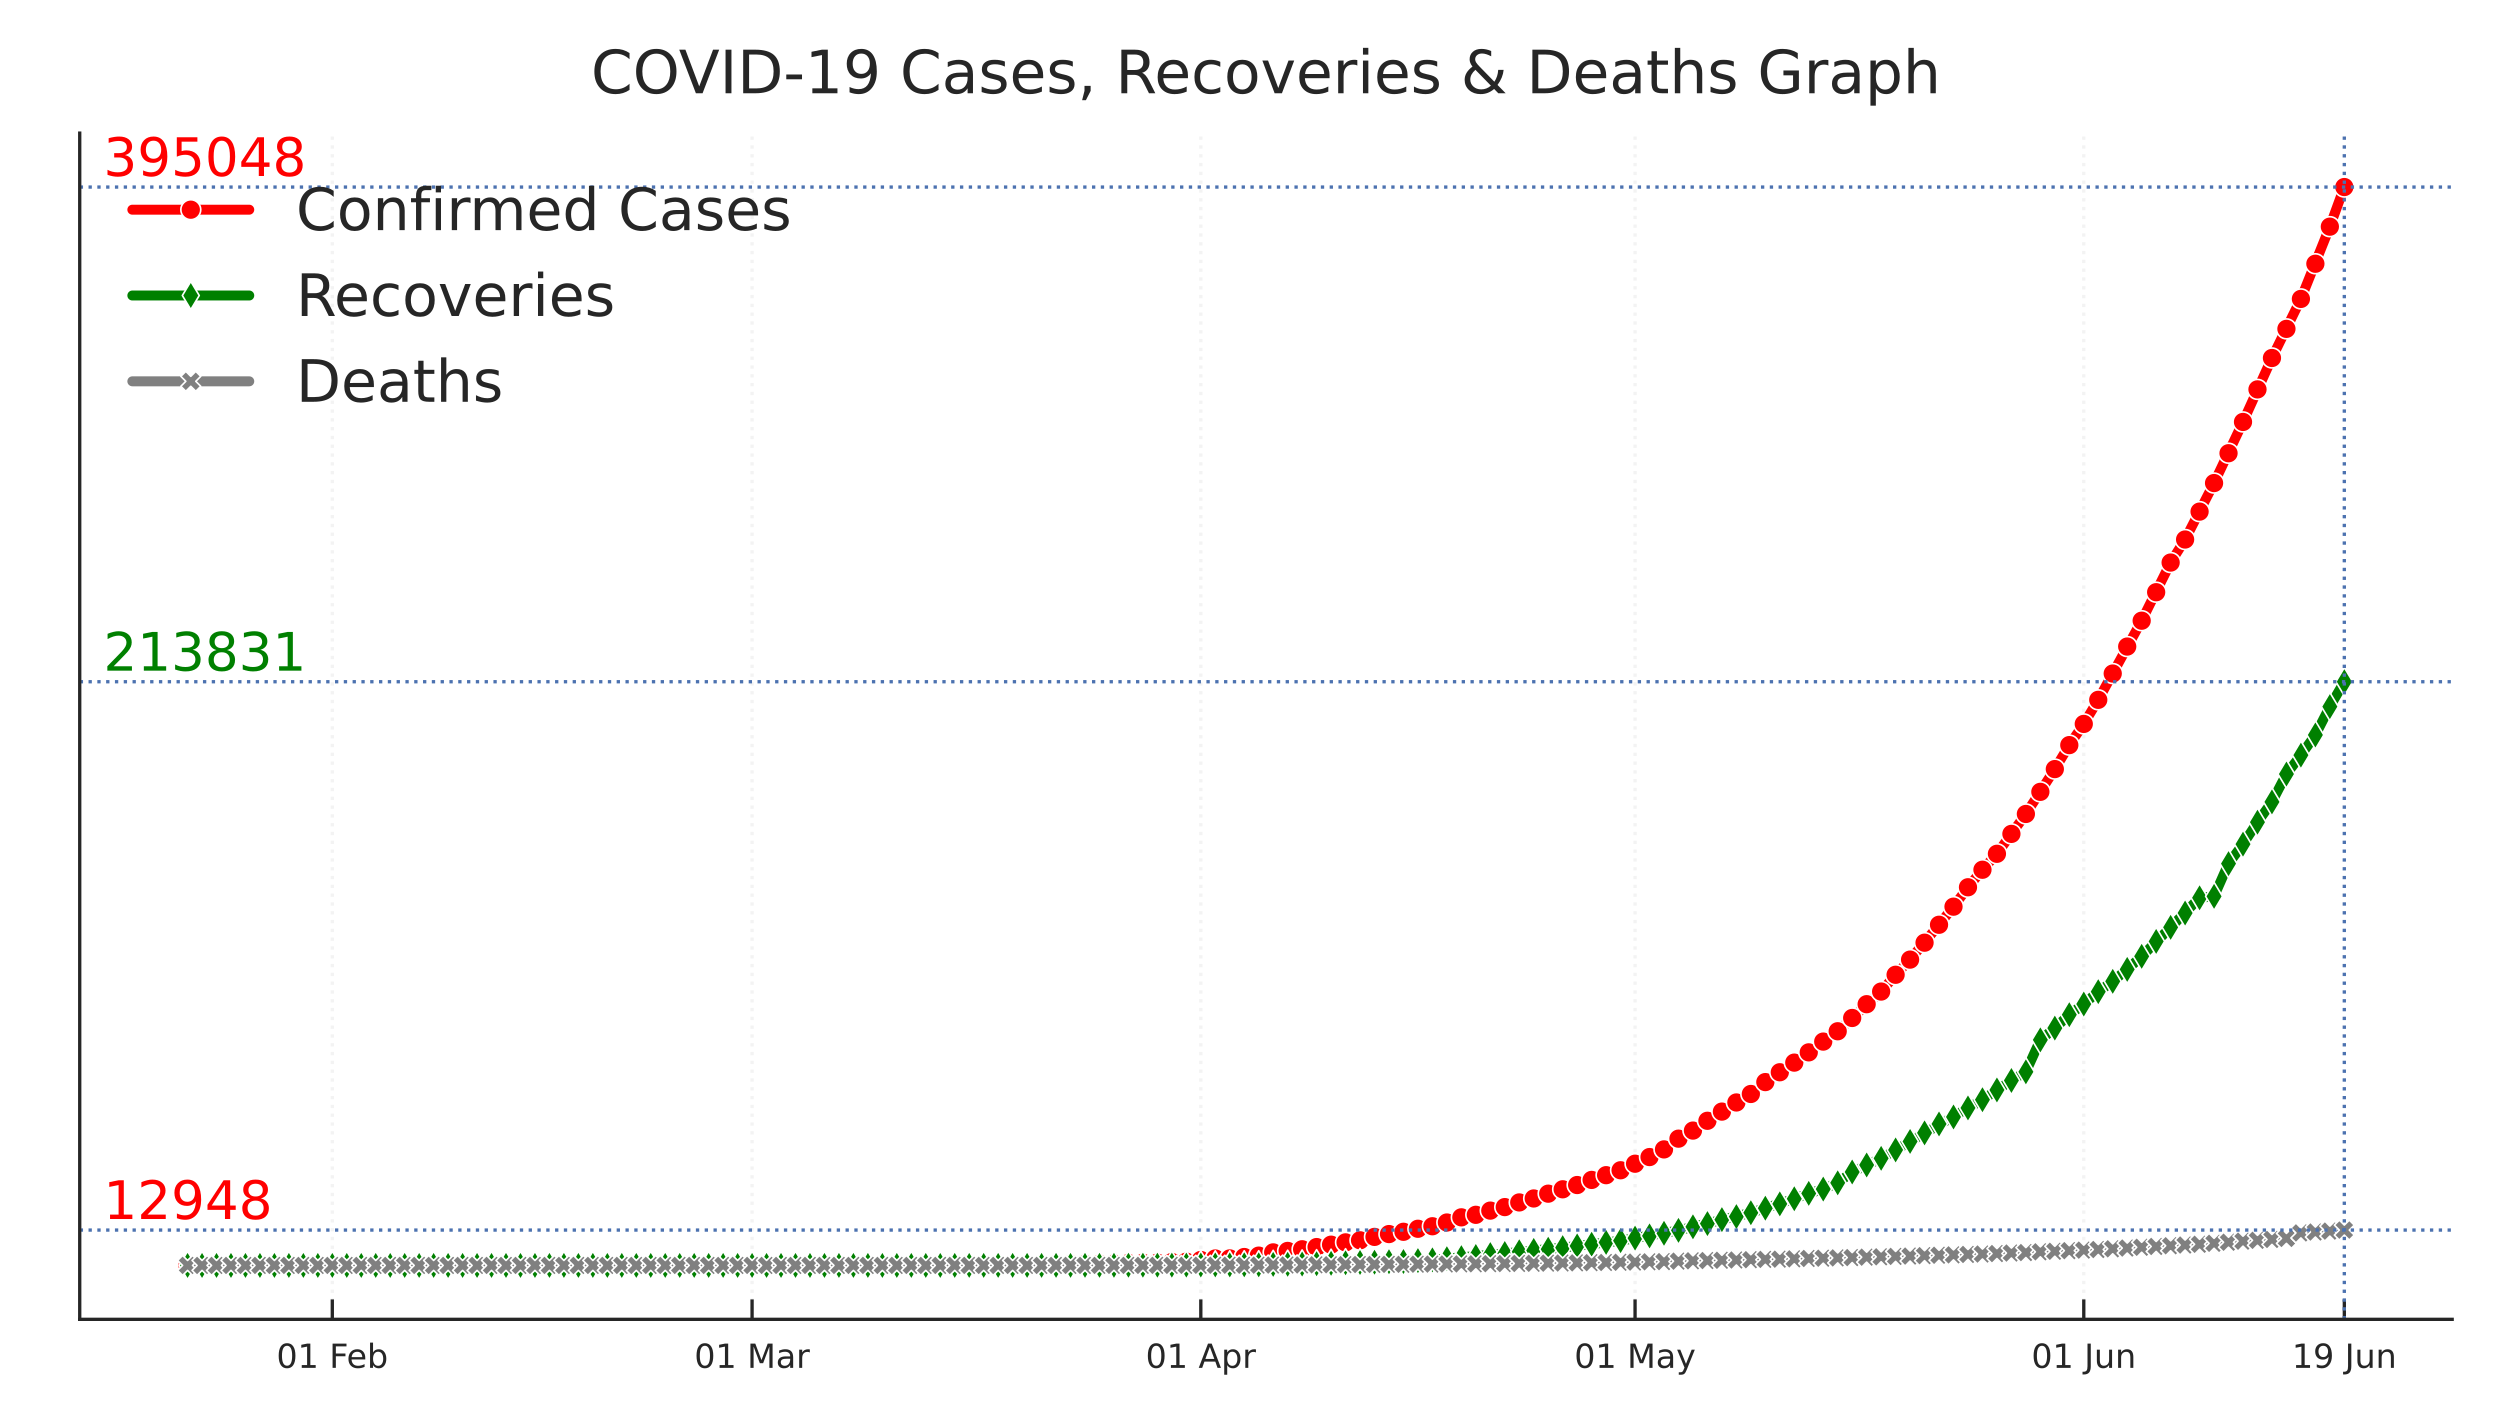 <?xml version="1.0" encoding="utf-8" standalone="no"?>
<!DOCTYPE svg PUBLIC "-//W3C//DTD SVG 1.1//EN"
  "http://www.w3.org/Graphics/SVG/1.1/DTD/svg11.dtd">
<!-- Created with matplotlib (https://matplotlib.org/) -->
<svg height="214.138pt" version="1.1" viewBox="0 0 376.32 214.138" width="376.32pt" xmlns="http://www.w3.org/2000/svg" xmlns:xlink="http://www.w3.org/1999/xlink">
 <defs>
  <style type="text/css">
*{stroke-linecap:butt;stroke-linejoin:round;}
  </style>
 </defs>
 <g id="figure_1">
  <g id="patch_1">
   <path d="M 0 214.138 
L 376.32 214.138 
L 376.32 0 
L 0 0 
z
" style="fill:#ffffff;"/>
  </g>
  <g id="axes_1">
   <g id="patch_2">
    <path d="M 12 198.599 
L 369.12 198.599 
L 369.12 20.039 
L 12 20.039 
z
" style="fill:#ffffff;"/>
   </g>
   <g id="matplotlib.axis_1">
    <g id="xtick_1">
     <g id="line2d_1">
      <path clip-path="url(#pd3a68dd7e1)" d="M 50.022 198.599 
L 50.022 20.039 
" style="fill:none;stroke:#f3f3f3;stroke-dasharray:0.5,0.825;stroke-dashoffset:0;stroke-width:0.5;"/>
     </g>
     <g id="line2d_2">
      <defs>
       <path d="M 0 0 
L 0 -3 
" id="m4c54fc06ac" style="stroke:#262626;stroke-width:0.5;"/>
      </defs>
      <g>
       <use style="fill:#262626;stroke:#262626;stroke-width:0.5;" x="50.022" xlink:href="#m4c54fc06ac" y="198.599"/>
      </g>
     </g>
     <g id="text_1">
      <!-- 01 Feb -->
      <defs>
       <path d="M 31.781 66.406 
Q 24.172 66.406 20.328 58.906 
Q 16.5 51.422 16.5 36.375 
Q 16.5 21.391 20.328 13.891 
Q 24.172 6.391 31.781 6.391 
Q 39.453 6.391 43.281 13.891 
Q 47.125 21.391 47.125 36.375 
Q 47.125 51.422 43.281 58.906 
Q 39.453 66.406 31.781 66.406 
z
M 31.781 74.219 
Q 44.047 74.219 50.516 64.516 
Q 56.984 54.828 56.984 36.375 
Q 56.984 17.969 50.516 8.266 
Q 44.047 -1.422 31.781 -1.422 
Q 19.531 -1.422 13.062 8.266 
Q 6.594 17.969 6.594 36.375 
Q 6.594 54.828 13.062 64.516 
Q 19.531 74.219 31.781 74.219 
z
" id="DejaVuSans-48"/>
       <path d="M 12.406 8.297 
L 28.516 8.297 
L 28.516 63.922 
L 10.984 60.406 
L 10.984 69.391 
L 28.422 72.906 
L 38.281 72.906 
L 38.281 8.297 
L 54.391 8.297 
L 54.391 0 
L 12.406 0 
z
" id="DejaVuSans-49"/>
       <path id="DejaVuSans-32"/>
       <path d="M 9.812 72.906 
L 51.703 72.906 
L 51.703 64.594 
L 19.672 64.594 
L 19.672 43.109 
L 48.578 43.109 
L 48.578 34.812 
L 19.672 34.812 
L 19.672 0 
L 9.812 0 
z
" id="DejaVuSans-70"/>
       <path d="M 56.203 29.594 
L 56.203 25.203 
L 14.891 25.203 
Q 15.484 15.922 20.484 11.062 
Q 25.484 6.203 34.422 6.203 
Q 39.594 6.203 44.453 7.469 
Q 49.312 8.734 54.109 11.281 
L 54.109 2.781 
Q 49.266 0.734 44.188 -0.344 
Q 39.109 -1.422 33.891 -1.422 
Q 20.797 -1.422 13.156 6.188 
Q 5.516 13.812 5.516 26.812 
Q 5.516 40.234 12.766 48.109 
Q 20.016 56 32.328 56 
Q 43.359 56 49.781 48.891 
Q 56.203 41.797 56.203 29.594 
z
M 47.219 32.234 
Q 47.125 39.594 43.094 43.984 
Q 39.062 48.391 32.422 48.391 
Q 24.906 48.391 20.391 44.141 
Q 15.875 39.891 15.188 32.172 
z
" id="DejaVuSans-101"/>
       <path d="M 48.688 27.297 
Q 48.688 37.203 44.609 42.844 
Q 40.531 48.484 33.406 48.484 
Q 26.266 48.484 22.188 42.844 
Q 18.109 37.203 18.109 27.297 
Q 18.109 17.391 22.188 11.75 
Q 26.266 6.109 33.406 6.109 
Q 40.531 6.109 44.609 11.75 
Q 48.688 17.391 48.688 27.297 
z
M 18.109 46.391 
Q 20.953 51.266 25.266 53.625 
Q 29.594 56 35.594 56 
Q 45.562 56 51.781 48.094 
Q 58.016 40.188 58.016 27.297 
Q 58.016 14.406 51.781 6.484 
Q 45.562 -1.422 35.594 -1.422 
Q 29.594 -1.422 25.266 0.953 
Q 20.953 3.328 18.109 8.203 
L 18.109 0 
L 9.078 0 
L 9.078 75.984 
L 18.109 75.984 
z
" id="DejaVuSans-98"/>
      </defs>
      <g style="fill:#262626;" transform="translate(41.62 205.898)scale(0.05 -0.05)">
       <use xlink:href="#DejaVuSans-48"/>
       <use x="63.623" xlink:href="#DejaVuSans-49"/>
       <use x="127.246" xlink:href="#DejaVuSans-32"/>
       <use x="159.033" xlink:href="#DejaVuSans-70"/>
       <use x="211.053" xlink:href="#DejaVuSans-101"/>
       <use x="272.576" xlink:href="#DejaVuSans-98"/>
      </g>
     </g>
    </g>
    <g id="xtick_2">
     <g id="line2d_3">
      <path clip-path="url(#pd3a68dd7e1)" d="M 113.209 198.599 
L 113.209 20.039 
" style="fill:none;stroke:#f3f3f3;stroke-dasharray:0.5,0.825;stroke-dashoffset:0;stroke-width:0.5;"/>
     </g>
     <g id="line2d_4">
      <g>
       <use style="fill:#262626;stroke:#262626;stroke-width:0.5;" x="113.209" xlink:href="#m4c54fc06ac" y="198.599"/>
      </g>
     </g>
     <g id="text_2">
      <!-- 01 Mar -->
      <defs>
       <path d="M 9.812 72.906 
L 24.516 72.906 
L 43.109 23.297 
L 61.812 72.906 
L 76.516 72.906 
L 76.516 0 
L 66.891 0 
L 66.891 64.016 
L 48.094 14.016 
L 38.188 14.016 
L 19.391 64.016 
L 19.391 0 
L 9.812 0 
z
" id="DejaVuSans-77"/>
       <path d="M 34.281 27.484 
Q 23.391 27.484 19.188 25 
Q 14.984 22.516 14.984 16.5 
Q 14.984 11.719 18.141 8.906 
Q 21.297 6.109 26.703 6.109 
Q 34.188 6.109 38.703 11.406 
Q 43.219 16.703 43.219 25.484 
L 43.219 27.484 
z
M 52.203 31.203 
L 52.203 0 
L 43.219 0 
L 43.219 8.297 
Q 40.141 3.328 35.547 0.953 
Q 30.953 -1.422 24.312 -1.422 
Q 15.922 -1.422 10.953 3.297 
Q 6 8.016 6 15.922 
Q 6 25.141 12.172 29.828 
Q 18.359 34.516 30.609 34.516 
L 43.219 34.516 
L 43.219 35.406 
Q 43.219 41.609 39.141 45 
Q 35.062 48.391 27.688 48.391 
Q 23 48.391 18.547 47.266 
Q 14.109 46.141 10.016 43.891 
L 10.016 52.203 
Q 14.938 54.109 19.578 55.047 
Q 24.219 56 28.609 56 
Q 40.484 56 46.344 49.844 
Q 52.203 43.703 52.203 31.203 
z
" id="DejaVuSans-97"/>
       <path d="M 41.109 46.297 
Q 39.594 47.172 37.812 47.578 
Q 36.031 48 33.891 48 
Q 26.266 48 22.188 43.047 
Q 18.109 38.094 18.109 28.812 
L 18.109 0 
L 9.078 0 
L 9.078 54.688 
L 18.109 54.688 
L 18.109 46.188 
Q 20.953 51.172 25.484 53.578 
Q 30.031 56 36.531 56 
Q 37.453 56 38.578 55.875 
Q 39.703 55.766 41.062 55.516 
z
" id="DejaVuSans-114"/>
      </defs>
      <g style="fill:#262626;" transform="translate(104.517 205.898)scale(0.05 -0.05)">
       <use xlink:href="#DejaVuSans-48"/>
       <use x="63.623" xlink:href="#DejaVuSans-49"/>
       <use x="127.246" xlink:href="#DejaVuSans-32"/>
       <use x="159.033" xlink:href="#DejaVuSans-77"/>
       <use x="245.312" xlink:href="#DejaVuSans-97"/>
       <use x="306.592" xlink:href="#DejaVuSans-114"/>
      </g>
     </g>
    </g>
    <g id="xtick_3">
     <g id="line2d_5">
      <path clip-path="url(#pd3a68dd7e1)" d="M 180.755 198.599 
L 180.755 20.039 
" style="fill:none;stroke:#f3f3f3;stroke-dasharray:0.5,0.825;stroke-dashoffset:0;stroke-width:0.5;"/>
     </g>
     <g id="line2d_6">
      <g>
       <use style="fill:#262626;stroke:#262626;stroke-width:0.5;" x="180.755" xlink:href="#m4c54fc06ac" y="198.599"/>
      </g>
     </g>
     <g id="text_3">
      <!-- 01 Apr -->
      <defs>
       <path d="M 34.188 63.188 
L 20.797 26.906 
L 47.609 26.906 
z
M 28.609 72.906 
L 39.797 72.906 
L 67.578 0 
L 57.328 0 
L 50.688 18.703 
L 17.828 18.703 
L 11.188 0 
L 0.781 0 
z
" id="DejaVuSans-65"/>
       <path d="M 18.109 8.203 
L 18.109 -20.797 
L 9.078 -20.797 
L 9.078 54.688 
L 18.109 54.688 
L 18.109 46.391 
Q 20.953 51.266 25.266 53.625 
Q 29.594 56 35.594 56 
Q 45.562 56 51.781 48.094 
Q 58.016 40.188 58.016 27.297 
Q 58.016 14.406 51.781 6.484 
Q 45.562 -1.422 35.594 -1.422 
Q 29.594 -1.422 25.266 0.953 
Q 20.953 3.328 18.109 8.203 
z
M 48.688 27.297 
Q 48.688 37.203 44.609 42.844 
Q 40.531 48.484 33.406 48.484 
Q 26.266 48.484 22.188 42.844 
Q 18.109 37.203 18.109 27.297 
Q 18.109 17.391 22.188 11.75 
Q 26.266 6.109 33.406 6.109 
Q 40.531 6.109 44.609 11.75 
Q 48.688 17.391 48.688 27.297 
z
" id="DejaVuSans-112"/>
      </defs>
      <g style="fill:#262626;" transform="translate(172.454 205.898)scale(0.05 -0.05)">
       <use xlink:href="#DejaVuSans-48"/>
       <use x="63.623" xlink:href="#DejaVuSans-49"/>
       <use x="127.246" xlink:href="#DejaVuSans-32"/>
       <use x="159.033" xlink:href="#DejaVuSans-65"/>
       <use x="227.441" xlink:href="#DejaVuSans-112"/>
       <use x="290.918" xlink:href="#DejaVuSans-114"/>
      </g>
     </g>
    </g>
    <g id="xtick_4">
     <g id="line2d_7">
      <path clip-path="url(#pd3a68dd7e1)" d="M 246.122 198.599 
L 246.122 20.039 
" style="fill:none;stroke:#f3f3f3;stroke-dasharray:0.5,0.825;stroke-dashoffset:0;stroke-width:0.5;"/>
     </g>
     <g id="line2d_8">
      <g>
       <use style="fill:#262626;stroke:#262626;stroke-width:0.5;" x="246.122" xlink:href="#m4c54fc06ac" y="198.599"/>
      </g>
     </g>
     <g id="text_4">
      <!-- 01 May -->
      <defs>
       <path d="M 32.172 -5.078 
Q 28.375 -14.844 24.75 -17.812 
Q 21.141 -20.797 15.094 -20.797 
L 7.906 -20.797 
L 7.906 -13.281 
L 13.188 -13.281 
Q 16.891 -13.281 18.938 -11.516 
Q 21 -9.766 23.484 -3.219 
L 25.094 0.875 
L 2.984 54.688 
L 12.5 54.688 
L 29.594 11.922 
L 46.688 54.688 
L 56.203 54.688 
z
" id="DejaVuSans-121"/>
      </defs>
      <g style="fill:#262626;" transform="translate(236.977 205.898)scale(0.05 -0.05)">
       <use xlink:href="#DejaVuSans-48"/>
       <use x="63.623" xlink:href="#DejaVuSans-49"/>
       <use x="127.246" xlink:href="#DejaVuSans-32"/>
       <use x="159.033" xlink:href="#DejaVuSans-77"/>
       <use x="245.312" xlink:href="#DejaVuSans-97"/>
       <use x="306.592" xlink:href="#DejaVuSans-121"/>
      </g>
     </g>
    </g>
    <g id="xtick_5">
     <g id="line2d_9">
      <path clip-path="url(#pd3a68dd7e1)" d="M 313.667 198.599 
L 313.667 20.039 
" style="fill:none;stroke:#f3f3f3;stroke-dasharray:0.5,0.825;stroke-dashoffset:0;stroke-width:0.5;"/>
     </g>
     <g id="line2d_10">
      <g>
       <use style="fill:#262626;stroke:#262626;stroke-width:0.5;" x="313.667" xlink:href="#m4c54fc06ac" y="198.599"/>
      </g>
     </g>
     <g id="text_5">
      <!-- 01 Jun -->
      <defs>
       <path d="M 9.812 72.906 
L 19.672 72.906 
L 19.672 5.078 
Q 19.672 -8.109 14.672 -14.062 
Q 9.672 -20.016 -1.422 -20.016 
L -5.172 -20.016 
L -5.172 -11.719 
L -2.094 -11.719 
Q 4.438 -11.719 7.125 -8.047 
Q 9.812 -4.391 9.812 5.078 
z
" id="DejaVuSans-74"/>
       <path d="M 8.5 21.578 
L 8.5 54.688 
L 17.484 54.688 
L 17.484 21.922 
Q 17.484 14.156 20.5 10.266 
Q 23.531 6.391 29.594 6.391 
Q 36.859 6.391 41.078 11.031 
Q 45.312 15.672 45.312 23.688 
L 45.312 54.688 
L 54.297 54.688 
L 54.297 0 
L 45.312 0 
L 45.312 8.406 
Q 42.047 3.422 37.719 1 
Q 33.406 -1.422 27.688 -1.422 
Q 18.266 -1.422 13.375 4.438 
Q 8.5 10.297 8.5 21.578 
z
M 31.109 56 
z
" id="DejaVuSans-117"/>
       <path d="M 54.891 33.016 
L 54.891 0 
L 45.906 0 
L 45.906 32.719 
Q 45.906 40.484 42.875 44.328 
Q 39.844 48.188 33.797 48.188 
Q 26.516 48.188 22.312 43.547 
Q 18.109 38.922 18.109 30.906 
L 18.109 0 
L 9.078 0 
L 9.078 54.688 
L 18.109 54.688 
L 18.109 46.188 
Q 21.344 51.125 25.703 53.562 
Q 30.078 56 35.797 56 
Q 45.219 56 50.047 50.172 
Q 54.891 44.344 54.891 33.016 
z
" id="DejaVuSans-110"/>
      </defs>
      <g style="fill:#262626;" transform="translate(305.785 205.898)scale(0.05 -0.05)">
       <use xlink:href="#DejaVuSans-48"/>
       <use x="63.623" xlink:href="#DejaVuSans-49"/>
       <use x="127.246" xlink:href="#DejaVuSans-32"/>
       <use x="159.033" xlink:href="#DejaVuSans-74"/>
       <use x="188.525" xlink:href="#DejaVuSans-117"/>
       <use x="251.904" xlink:href="#DejaVuSans-110"/>
      </g>
     </g>
    </g>
    <g id="xtick_6">
     <g id="line2d_11">
      <path clip-path="url(#pd3a68dd7e1)" d="M 352.887 198.599 
L 352.887 20.039 
" style="fill:none;stroke:#f3f3f3;stroke-dasharray:0.5,0.825;stroke-dashoffset:0;stroke-width:0.5;"/>
     </g>
     <g id="line2d_12">
      <g>
       <use style="fill:#262626;stroke:#262626;stroke-width:0.5;" x="352.887" xlink:href="#m4c54fc06ac" y="198.599"/>
      </g>
     </g>
     <g id="text_6">
      <!-- 19 Jun -->
      <defs>
       <path d="M 10.984 1.516 
L 10.984 10.5 
Q 14.703 8.734 18.5 7.812 
Q 22.312 6.891 25.984 6.891 
Q 35.75 6.891 40.891 13.453 
Q 46.047 20.016 46.781 33.406 
Q 43.953 29.203 39.594 26.953 
Q 35.25 24.703 29.984 24.703 
Q 19.047 24.703 12.672 31.312 
Q 6.297 37.938 6.297 49.422 
Q 6.297 60.641 12.938 67.422 
Q 19.578 74.219 30.609 74.219 
Q 43.266 74.219 49.922 64.516 
Q 56.594 54.828 56.594 36.375 
Q 56.594 19.141 48.406 8.859 
Q 40.234 -1.422 26.422 -1.422 
Q 22.703 -1.422 18.891 -0.688 
Q 15.094 0.047 10.984 1.516 
z
M 30.609 32.422 
Q 37.25 32.422 41.125 36.953 
Q 45.016 41.5 45.016 49.422 
Q 45.016 57.281 41.125 61.844 
Q 37.25 66.406 30.609 66.406 
Q 23.969 66.406 20.094 61.844 
Q 16.219 57.281 16.219 49.422 
Q 16.219 41.5 20.094 36.953 
Q 23.969 32.422 30.609 32.422 
z
" id="DejaVuSans-57"/>
      </defs>
      <g style="fill:#262626;" transform="translate(345.005 205.898)scale(0.05 -0.05)">
       <use xlink:href="#DejaVuSans-49"/>
       <use x="63.623" xlink:href="#DejaVuSans-57"/>
       <use x="127.246" xlink:href="#DejaVuSans-32"/>
       <use x="159.033" xlink:href="#DejaVuSans-74"/>
       <use x="188.525" xlink:href="#DejaVuSans-117"/>
       <use x="251.904" xlink:href="#DejaVuSans-110"/>
      </g>
     </g>
    </g>
   </g>
   <g id="line2d_13">
    <path clip-path="url(#pd3a68dd7e1)" d="M 28.233 190.482 
L 154.608 190.382 
L 178.576 189.908 
L 182.934 189.437 
L 185.113 189.427 
L 189.471 189.008 
L 191.649 188.519 
L 196.007 188.051 
L 204.723 186.7 
L 209.081 185.762 
L 213.438 184.964 
L 215.617 184.585 
L 217.796 184.022 
L 219.975 183.244 
L 222.154 182.864 
L 237.406 178.381 
L 243.943 176.157 
L 248.301 174.17 
L 250.479 173.017 
L 252.658 171.401 
L 254.837 170.184 
L 259.195 167.327 
L 263.553 164.674 
L 265.732 162.885 
L 272.268 158.409 
L 276.626 155.233 
L 283.163 149.257 
L 285.342 146.731 
L 287.521 144.449 
L 291.878 139.204 
L 294.057 136.48 
L 296.236 133.557 
L 298.415 130.922 
L 300.594 128.521 
L 304.952 122.524 
L 309.309 115.769 
L 311.488 112.16 
L 313.667 108.971 
L 315.846 105.346 
L 322.383 93.433 
L 326.741 84.68 
L 328.919 81.211 
L 333.277 72.715 
L 337.635 63.515 
L 341.993 53.887 
L 346.351 44.995 
L 350.708 34.12 
L 352.887 28.155 
L 352.887 28.155 
" style="fill:none;stroke:#ff0000;stroke-linecap:round;stroke-width:1.5;"/>
    <defs>
     <path d="M 0 1.5 
C 0.398 1.5 0.779 1.342 1.061 1.061 
C 1.342 0.779 1.5 0.398 1.5 0 
C 1.5 -0.398 1.342 -0.779 1.061 -1.061 
C 0.779 -1.342 0.398 -1.5 0 -1.5 
C -0.398 -1.5 -0.779 -1.342 -1.061 -1.061 
C -1.342 -0.779 -1.5 -0.398 -1.5 0 
C -1.5 0.398 -1.342 0.779 -1.061 1.061 
C -0.779 1.342 -0.398 1.5 0 1.5 
z
" id="me9dced2640" style="stroke:#ffffff;stroke-width:0.25;"/>
    </defs>
    <g clip-path="url(#pd3a68dd7e1)">
     <use style="fill:#ff0000;stroke:#ffffff;stroke-width:0.25;" x="28.233" xlink:href="#me9dced2640" y="190.482"/>
     <use style="fill:#ff0000;stroke:#ffffff;stroke-width:0.25;" x="30.412" xlink:href="#me9dced2640" y="190.482"/>
     <use style="fill:#ff0000;stroke:#ffffff;stroke-width:0.25;" x="32.591" xlink:href="#me9dced2640" y="190.482"/>
     <use style="fill:#ff0000;stroke:#ffffff;stroke-width:0.25;" x="34.769" xlink:href="#me9dced2640" y="190.482"/>
     <use style="fill:#ff0000;stroke:#ffffff;stroke-width:0.25;" x="36.948" xlink:href="#me9dced2640" y="190.482"/>
     <use style="fill:#ff0000;stroke:#ffffff;stroke-width:0.25;" x="39.127" xlink:href="#me9dced2640" y="190.482"/>
     <use style="fill:#ff0000;stroke:#ffffff;stroke-width:0.25;" x="41.306" xlink:href="#me9dced2640" y="190.482"/>
     <use style="fill:#ff0000;stroke:#ffffff;stroke-width:0.25;" x="43.485" xlink:href="#me9dced2640" y="190.482"/>
     <use style="fill:#ff0000;stroke:#ffffff;stroke-width:0.25;" x="45.664" xlink:href="#me9dced2640" y="190.482"/>
     <use style="fill:#ff0000;stroke:#ffffff;stroke-width:0.25;" x="47.843" xlink:href="#me9dced2640" y="190.482"/>
     <use style="fill:#ff0000;stroke:#ffffff;stroke-width:0.25;" x="50.022" xlink:href="#me9dced2640" y="190.482"/>
     <use style="fill:#ff0000;stroke:#ffffff;stroke-width:0.25;" x="52.201" xlink:href="#me9dced2640" y="190.481"/>
     <use style="fill:#ff0000;stroke:#ffffff;stroke-width:0.25;" x="54.379" xlink:href="#me9dced2640" y="190.481"/>
     <use style="fill:#ff0000;stroke:#ffffff;stroke-width:0.25;" x="56.558" xlink:href="#me9dced2640" y="190.481"/>
     <use style="fill:#ff0000;stroke:#ffffff;stroke-width:0.25;" x="58.737" xlink:href="#me9dced2640" y="190.481"/>
     <use style="fill:#ff0000;stroke:#ffffff;stroke-width:0.25;" x="60.916" xlink:href="#me9dced2640" y="190.481"/>
     <use style="fill:#ff0000;stroke:#ffffff;stroke-width:0.25;" x="63.095" xlink:href="#me9dced2640" y="190.481"/>
     <use style="fill:#ff0000;stroke:#ffffff;stroke-width:0.25;" x="65.274" xlink:href="#me9dced2640" y="190.481"/>
     <use style="fill:#ff0000;stroke:#ffffff;stroke-width:0.25;" x="67.453" xlink:href="#me9dced2640" y="190.481"/>
     <use style="fill:#ff0000;stroke:#ffffff;stroke-width:0.25;" x="69.632" xlink:href="#me9dced2640" y="190.481"/>
     <use style="fill:#ff0000;stroke:#ffffff;stroke-width:0.25;" x="71.811" xlink:href="#me9dced2640" y="190.481"/>
     <use style="fill:#ff0000;stroke:#ffffff;stroke-width:0.25;" x="73.989" xlink:href="#me9dced2640" y="190.481"/>
     <use style="fill:#ff0000;stroke:#ffffff;stroke-width:0.25;" x="76.168" xlink:href="#me9dced2640" y="190.481"/>
     <use style="fill:#ff0000;stroke:#ffffff;stroke-width:0.25;" x="78.347" xlink:href="#me9dced2640" y="190.481"/>
     <use style="fill:#ff0000;stroke:#ffffff;stroke-width:0.25;" x="80.526" xlink:href="#me9dced2640" y="190.481"/>
     <use style="fill:#ff0000;stroke:#ffffff;stroke-width:0.25;" x="82.705" xlink:href="#me9dced2640" y="190.481"/>
     <use style="fill:#ff0000;stroke:#ffffff;stroke-width:0.25;" x="84.884" xlink:href="#me9dced2640" y="190.481"/>
     <use style="fill:#ff0000;stroke:#ffffff;stroke-width:0.25;" x="87.063" xlink:href="#me9dced2640" y="190.481"/>
     <use style="fill:#ff0000;stroke:#ffffff;stroke-width:0.25;" x="89.242" xlink:href="#me9dced2640" y="190.481"/>
     <use style="fill:#ff0000;stroke:#ffffff;stroke-width:0.25;" x="91.421" xlink:href="#me9dced2640" y="190.481"/>
     <use style="fill:#ff0000;stroke:#ffffff;stroke-width:0.25;" x="93.599" xlink:href="#me9dced2640" y="190.481"/>
     <use style="fill:#ff0000;stroke:#ffffff;stroke-width:0.25;" x="95.778" xlink:href="#me9dced2640" y="190.481"/>
     <use style="fill:#ff0000;stroke:#ffffff;stroke-width:0.25;" x="97.957" xlink:href="#me9dced2640" y="190.481"/>
     <use style="fill:#ff0000;stroke:#ffffff;stroke-width:0.25;" x="100.136" xlink:href="#me9dced2640" y="190.481"/>
     <use style="fill:#ff0000;stroke:#ffffff;stroke-width:0.25;" x="102.315" xlink:href="#me9dced2640" y="190.481"/>
     <use style="fill:#ff0000;stroke:#ffffff;stroke-width:0.25;" x="104.494" xlink:href="#me9dced2640" y="190.481"/>
     <use style="fill:#ff0000;stroke:#ffffff;stroke-width:0.25;" x="106.673" xlink:href="#me9dced2640" y="190.481"/>
     <use style="fill:#ff0000;stroke:#ffffff;stroke-width:0.25;" x="108.852" xlink:href="#me9dced2640" y="190.481"/>
     <use style="fill:#ff0000;stroke:#ffffff;stroke-width:0.25;" x="111.031" xlink:href="#me9dced2640" y="190.481"/>
     <use style="fill:#ff0000;stroke:#ffffff;stroke-width:0.25;" x="113.209" xlink:href="#me9dced2640" y="190.481"/>
     <use style="fill:#ff0000;stroke:#ffffff;stroke-width:0.25;" x="115.388" xlink:href="#me9dced2640" y="190.48"/>
     <use style="fill:#ff0000;stroke:#ffffff;stroke-width:0.25;" x="117.567" xlink:href="#me9dced2640" y="190.48"/>
     <use style="fill:#ff0000;stroke:#ffffff;stroke-width:0.25;" x="119.746" xlink:href="#me9dced2640" y="190.471"/>
     <use style="fill:#ff0000;stroke:#ffffff;stroke-width:0.25;" x="121.925" xlink:href="#me9dced2640" y="190.47"/>
     <use style="fill:#ff0000;stroke:#ffffff;stroke-width:0.25;" x="124.104" xlink:href="#me9dced2640" y="190.469"/>
     <use style="fill:#ff0000;stroke:#ffffff;stroke-width:0.25;" x="126.283" xlink:href="#me9dced2640" y="190.468"/>
     <use style="fill:#ff0000;stroke:#ffffff;stroke-width:0.25;" x="128.462" xlink:href="#me9dced2640" y="190.466"/>
     <use style="fill:#ff0000;stroke:#ffffff;stroke-width:0.25;" x="130.641" xlink:href="#me9dced2640" y="190.465"/>
     <use style="fill:#ff0000;stroke:#ffffff;stroke-width:0.25;" x="132.819" xlink:href="#me9dced2640" y="190.459"/>
     <use style="fill:#ff0000;stroke:#ffffff;stroke-width:0.25;" x="134.998" xlink:href="#me9dced2640" y="190.457"/>
     <use style="fill:#ff0000;stroke:#ffffff;stroke-width:0.25;" x="137.177" xlink:href="#me9dced2640" y="190.452"/>
     <use style="fill:#ff0000;stroke:#ffffff;stroke-width:0.25;" x="139.356" xlink:href="#me9dced2640" y="190.449"/>
     <use style="fill:#ff0000;stroke:#ffffff;stroke-width:0.25;" x="141.535" xlink:href="#me9dced2640" y="190.44"/>
     <use style="fill:#ff0000;stroke:#ffffff;stroke-width:0.25;" x="143.714" xlink:href="#me9dced2640" y="190.436"/>
     <use style="fill:#ff0000;stroke:#ffffff;stroke-width:0.25;" x="145.893" xlink:href="#me9dced2640" y="190.433"/>
     <use style="fill:#ff0000;stroke:#ffffff;stroke-width:0.25;" x="148.072" xlink:href="#me9dced2640" y="190.424"/>
     <use style="fill:#ff0000;stroke:#ffffff;stroke-width:0.25;" x="150.251" xlink:href="#me9dced2640" y="190.418"/>
     <use style="fill:#ff0000;stroke:#ffffff;stroke-width:0.25;" x="152.429" xlink:href="#me9dced2640" y="190.403"/>
     <use style="fill:#ff0000;stroke:#ffffff;stroke-width:0.25;" x="154.608" xlink:href="#me9dced2640" y="190.382"/>
     <use style="fill:#ff0000;stroke:#ffffff;stroke-width:0.25;" x="156.787" xlink:href="#me9dced2640" y="190.347"/>
     <use style="fill:#ff0000;stroke:#ffffff;stroke-width:0.25;" x="158.966" xlink:href="#me9dced2640" y="190.32"/>
     <use style="fill:#ff0000;stroke:#ffffff;stroke-width:0.25;" x="161.145" xlink:href="#me9dced2640" y="190.277"/>
     <use style="fill:#ff0000;stroke:#ffffff;stroke-width:0.25;" x="163.324" xlink:href="#me9dced2640" y="190.262"/>
     <use style="fill:#ff0000;stroke:#ffffff;stroke-width:0.25;" x="165.503" xlink:href="#me9dced2640" y="190.212"/>
     <use style="fill:#ff0000;stroke:#ffffff;stroke-width:0.25;" x="167.682" xlink:href="#me9dced2640" y="190.184"/>
     <use style="fill:#ff0000;stroke:#ffffff;stroke-width:0.25;" x="169.861" xlink:href="#me9dced2640" y="190.118"/>
     <use style="fill:#ff0000;stroke:#ffffff;stroke-width:0.25;" x="172.039" xlink:href="#me9dced2640" y="190.077"/>
     <use style="fill:#ff0000;stroke:#ffffff;stroke-width:0.25;" x="174.218" xlink:href="#me9dced2640" y="190.061"/>
     <use style="fill:#ff0000;stroke:#ffffff;stroke-width:0.25;" x="176.397" xlink:href="#me9dced2640" y="189.968"/>
     <use style="fill:#ff0000;stroke:#ffffff;stroke-width:0.25;" x="178.576" xlink:href="#me9dced2640" y="189.908"/>
     <use style="fill:#ff0000;stroke:#ffffff;stroke-width:0.25;" x="180.755" xlink:href="#me9dced2640" y="189.661"/>
     <use style="fill:#ff0000;stroke:#ffffff;stroke-width:0.25;" x="182.934" xlink:href="#me9dced2640" y="189.437"/>
     <use style="fill:#ff0000;stroke:#ffffff;stroke-width:0.25;" x="185.113" xlink:href="#me9dced2640" y="189.427"/>
     <use style="fill:#ff0000;stroke:#ffffff;stroke-width:0.25;" x="187.292" xlink:href="#me9dced2640" y="189.216"/>
     <use style="fill:#ff0000;stroke:#ffffff;stroke-width:0.25;" x="189.471" xlink:href="#me9dced2640" y="189.008"/>
     <use style="fill:#ff0000;stroke:#ffffff;stroke-width:0.25;" x="191.649" xlink:href="#me9dced2640" y="188.519"/>
     <use style="fill:#ff0000;stroke:#ffffff;stroke-width:0.25;" x="193.828" xlink:href="#me9dced2640" y="188.3"/>
     <use style="fill:#ff0000;stroke:#ffffff;stroke-width:0.25;" x="196.007" xlink:href="#me9dced2640" y="188.051"/>
     <use style="fill:#ff0000;stroke:#ffffff;stroke-width:0.25;" x="198.186" xlink:href="#me9dced2640" y="187.719"/>
     <use style="fill:#ff0000;stroke:#ffffff;stroke-width:0.25;" x="200.365" xlink:href="#me9dced2640" y="187.36"/>
     <use style="fill:#ff0000;stroke:#ffffff;stroke-width:0.25;" x="202.544" xlink:href="#me9dced2640" y="187.012"/>
     <use style="fill:#ff0000;stroke:#ffffff;stroke-width:0.25;" x="204.723" xlink:href="#me9dced2640" y="186.7"/>
     <use style="fill:#ff0000;stroke:#ffffff;stroke-width:0.25;" x="206.902" xlink:href="#me9dced2640" y="186.187"/>
     <use style="fill:#ff0000;stroke:#ffffff;stroke-width:0.25;" x="209.081" xlink:href="#me9dced2640" y="185.762"/>
     <use style="fill:#ff0000;stroke:#ffffff;stroke-width:0.25;" x="211.259" xlink:href="#me9dced2640" y="185.419"/>
     <use style="fill:#ff0000;stroke:#ffffff;stroke-width:0.25;" x="213.438" xlink:href="#me9dced2640" y="184.964"/>
     <use style="fill:#ff0000;stroke:#ffffff;stroke-width:0.25;" x="215.617" xlink:href="#me9dced2640" y="184.585"/>
     <use style="fill:#ff0000;stroke:#ffffff;stroke-width:0.25;" x="217.796" xlink:href="#me9dced2640" y="184.022"/>
     <use style="fill:#ff0000;stroke:#ffffff;stroke-width:0.25;" x="219.975" xlink:href="#me9dced2640" y="183.244"/>
     <use style="fill:#ff0000;stroke:#ffffff;stroke-width:0.25;" x="222.154" xlink:href="#me9dced2640" y="182.864"/>
     <use style="fill:#ff0000;stroke:#ffffff;stroke-width:0.25;" x="224.333" xlink:href="#me9dced2640" y="182.231"/>
     <use style="fill:#ff0000;stroke:#ffffff;stroke-width:0.25;" x="226.512" xlink:href="#me9dced2640" y="181.701"/>
     <use style="fill:#ff0000;stroke:#ffffff;stroke-width:0.25;" x="228.691" xlink:href="#me9dced2640" y="181"/>
     <use style="fill:#ff0000;stroke:#ffffff;stroke-width:0.25;" x="230.869" xlink:href="#me9dced2640" y="180.403"/>
     <use style="fill:#ff0000;stroke:#ffffff;stroke-width:0.25;" x="233.048" xlink:href="#me9dced2640" y="179.682"/>
     <use style="fill:#ff0000;stroke:#ffffff;stroke-width:0.25;" x="235.227" xlink:href="#me9dced2640" y="179.022"/>
     <use style="fill:#ff0000;stroke:#ffffff;stroke-width:0.25;" x="237.406" xlink:href="#me9dced2640" y="178.381"/>
     <use style="fill:#ff0000;stroke:#ffffff;stroke-width:0.25;" x="239.585" xlink:href="#me9dced2640" y="177.611"/>
     <use style="fill:#ff0000;stroke:#ffffff;stroke-width:0.25;" x="241.764" xlink:href="#me9dced2640" y="176.897"/>
     <use style="fill:#ff0000;stroke:#ffffff;stroke-width:0.25;" x="243.943" xlink:href="#me9dced2640" y="176.157"/>
     <use style="fill:#ff0000;stroke:#ffffff;stroke-width:0.25;" x="246.122" xlink:href="#me9dced2640" y="175.173"/>
     <use style="fill:#ff0000;stroke:#ffffff;stroke-width:0.25;" x="248.301" xlink:href="#me9dced2640" y="174.17"/>
     <use style="fill:#ff0000;stroke:#ffffff;stroke-width:0.25;" x="250.479" xlink:href="#me9dced2640" y="173.017"/>
     <use style="fill:#ff0000;stroke:#ffffff;stroke-width:0.25;" x="252.658" xlink:href="#me9dced2640" y="171.401"/>
     <use style="fill:#ff0000;stroke:#ffffff;stroke-width:0.25;" x="254.837" xlink:href="#me9dced2640" y="170.184"/>
     <use style="fill:#ff0000;stroke:#ffffff;stroke-width:0.25;" x="257.016" xlink:href="#me9dced2640" y="168.71"/>
     <use style="fill:#ff0000;stroke:#ffffff;stroke-width:0.25;" x="259.195" xlink:href="#me9dced2640" y="167.327"/>
     <use style="fill:#ff0000;stroke:#ffffff;stroke-width:0.25;" x="261.374" xlink:href="#me9dced2640" y="165.953"/>
     <use style="fill:#ff0000;stroke:#ffffff;stroke-width:0.25;" x="263.553" xlink:href="#me9dced2640" y="164.674"/>
     <use style="fill:#ff0000;stroke:#ffffff;stroke-width:0.25;" x="265.732" xlink:href="#me9dced2640" y="162.885"/>
     <use style="fill:#ff0000;stroke:#ffffff;stroke-width:0.25;" x="267.911" xlink:href="#me9dced2640" y="161.403"/>
     <use style="fill:#ff0000;stroke:#ffffff;stroke-width:0.25;" x="270.089" xlink:href="#me9dced2640" y="159.955"/>
     <use style="fill:#ff0000;stroke:#ffffff;stroke-width:0.25;" x="272.268" xlink:href="#me9dced2640" y="158.409"/>
     <use style="fill:#ff0000;stroke:#ffffff;stroke-width:0.25;" x="274.447" xlink:href="#me9dced2640" y="156.789"/>
     <use style="fill:#ff0000;stroke:#ffffff;stroke-width:0.25;" x="276.626" xlink:href="#me9dced2640" y="155.233"/>
     <use style="fill:#ff0000;stroke:#ffffff;stroke-width:0.25;" x="278.805" xlink:href="#me9dced2640" y="153.234"/>
     <use style="fill:#ff0000;stroke:#ffffff;stroke-width:0.25;" x="280.984" xlink:href="#me9dced2640" y="151.159"/>
     <use style="fill:#ff0000;stroke:#ffffff;stroke-width:0.25;" x="283.163" xlink:href="#me9dced2640" y="149.257"/>
     <use style="fill:#ff0000;stroke:#ffffff;stroke-width:0.25;" x="285.342" xlink:href="#me9dced2640" y="146.731"/>
     <use style="fill:#ff0000;stroke:#ffffff;stroke-width:0.25;" x="287.521" xlink:href="#me9dced2640" y="144.449"/>
     <use style="fill:#ff0000;stroke:#ffffff;stroke-width:0.25;" x="289.699" xlink:href="#me9dced2640" y="141.903"/>
     <use style="fill:#ff0000;stroke:#ffffff;stroke-width:0.25;" x="291.878" xlink:href="#me9dced2640" y="139.204"/>
     <use style="fill:#ff0000;stroke:#ffffff;stroke-width:0.25;" x="294.057" xlink:href="#me9dced2640" y="136.48"/>
     <use style="fill:#ff0000;stroke:#ffffff;stroke-width:0.25;" x="296.236" xlink:href="#me9dced2640" y="133.557"/>
     <use style="fill:#ff0000;stroke:#ffffff;stroke-width:0.25;" x="298.415" xlink:href="#me9dced2640" y="130.922"/>
     <use style="fill:#ff0000;stroke:#ffffff;stroke-width:0.25;" x="300.594" xlink:href="#me9dced2640" y="128.521"/>
     <use style="fill:#ff0000;stroke:#ffffff;stroke-width:0.25;" x="302.773" xlink:href="#me9dced2640" y="125.524"/>
     <use style="fill:#ff0000;stroke:#ffffff;stroke-width:0.25;" x="304.952" xlink:href="#me9dced2640" y="122.524"/>
     <use style="fill:#ff0000;stroke:#ffffff;stroke-width:0.25;" x="307.131" xlink:href="#me9dced2640" y="119.194"/>
     <use style="fill:#ff0000;stroke:#ffffff;stroke-width:0.25;" x="309.309" xlink:href="#me9dced2640" y="115.769"/>
     <use style="fill:#ff0000;stroke:#ffffff;stroke-width:0.25;" x="311.488" xlink:href="#me9dced2640" y="112.16"/>
     <use style="fill:#ff0000;stroke:#ffffff;stroke-width:0.25;" x="313.667" xlink:href="#me9dced2640" y="108.971"/>
     <use style="fill:#ff0000;stroke:#ffffff;stroke-width:0.25;" x="315.846" xlink:href="#me9dced2640" y="105.346"/>
     <use style="fill:#ff0000;stroke:#ffffff;stroke-width:0.25;" x="318.025" xlink:href="#me9dced2640" y="101.388"/>
     <use style="fill:#ff0000;stroke:#ffffff;stroke-width:0.25;" x="320.204" xlink:href="#me9dced2640" y="97.325"/>
     <use style="fill:#ff0000;stroke:#ffffff;stroke-width:0.25;" x="322.383" xlink:href="#me9dced2640" y="93.433"/>
     <use style="fill:#ff0000;stroke:#ffffff;stroke-width:0.25;" x="324.562" xlink:href="#me9dced2640" y="89.144"/>
     <use style="fill:#ff0000;stroke:#ffffff;stroke-width:0.25;" x="326.741" xlink:href="#me9dced2640" y="84.68"/>
     <use style="fill:#ff0000;stroke:#ffffff;stroke-width:0.25;" x="328.919" xlink:href="#me9dced2640" y="81.211"/>
     <use style="fill:#ff0000;stroke:#ffffff;stroke-width:0.25;" x="331.098" xlink:href="#me9dced2640" y="77.012"/>
     <use style="fill:#ff0000;stroke:#ffffff;stroke-width:0.25;" x="333.277" xlink:href="#me9dced2640" y="72.715"/>
     <use style="fill:#ff0000;stroke:#ffffff;stroke-width:0.25;" x="335.456" xlink:href="#me9dced2640" y="68.224"/>
     <use style="fill:#ff0000;stroke:#ffffff;stroke-width:0.25;" x="337.635" xlink:href="#me9dced2640" y="63.515"/>
     <use style="fill:#ff0000;stroke:#ffffff;stroke-width:0.25;" x="339.814" xlink:href="#me9dced2640" y="58.614"/>
     <use style="fill:#ff0000;stroke:#ffffff;stroke-width:0.25;" x="341.993" xlink:href="#me9dced2640" y="53.887"/>
     <use style="fill:#ff0000;stroke:#ffffff;stroke-width:0.25;" x="344.172" xlink:href="#me9dced2640" y="49.504"/>
     <use style="fill:#ff0000;stroke:#ffffff;stroke-width:0.25;" x="346.351" xlink:href="#me9dced2640" y="44.995"/>
     <use style="fill:#ff0000;stroke:#ffffff;stroke-width:0.25;" x="348.529" xlink:href="#me9dced2640" y="39.702"/>
     <use style="fill:#ff0000;stroke:#ffffff;stroke-width:0.25;" x="350.708" xlink:href="#me9dced2640" y="34.12"/>
     <use style="fill:#ff0000;stroke:#ffffff;stroke-width:0.25;" x="352.887" xlink:href="#me9dced2640" y="28.155"/>
    </g>
   </g>
   <g id="line2d_14">
    <path clip-path="url(#pd3a68dd7e1)" d="M 28.233 190.482 
L 189.471 190.388 
L 215.617 189.644 
L 226.512 188.687 
L 230.869 188.223 
L 235.227 187.802 
L 243.943 186.756 
L 252.658 185.203 
L 263.553 182.551 
L 270.089 180.448 
L 272.268 179.634 
L 274.447 178.99 
L 276.626 178.049 
L 278.805 176.419 
L 283.163 174.361 
L 298.415 165.538 
L 302.773 162.644 
L 304.952 161.341 
L 307.131 156.53 
L 309.309 154.76 
L 311.488 152.74 
L 313.667 151.136 
L 315.846 149.275 
L 318.025 147.719 
L 320.204 145.92 
L 322.383 143.954 
L 326.741 139.592 
L 331.098 135.146 
L 333.277 134.925 
L 335.456 129.999 
L 337.635 127.067 
L 339.814 123.76 
L 341.993 120.711 
L 344.172 116.514 
L 346.351 113.67 
L 348.529 110.633 
L 350.708 106.365 
L 352.887 102.618 
L 352.887 102.618 
" style="fill:none;stroke:#008000;stroke-linecap:round;stroke-width:1.5;"/>
    <defs>
     <path d="M -0 2.121 
L 1.273 0 
L 0 -2.121 
L -1.273 -0 
z
" id="m3617ec781d" style="stroke:#ffffff;stroke-linejoin:miter;stroke-width:0.25;"/>
    </defs>
    <g clip-path="url(#pd3a68dd7e1)">
     <use style="fill:#008000;stroke:#ffffff;stroke-linejoin:miter;stroke-width:0.25;" x="28.233" xlink:href="#m3617ec781d" y="190.482"/>
     <use style="fill:#008000;stroke:#ffffff;stroke-linejoin:miter;stroke-width:0.25;" x="30.412" xlink:href="#m3617ec781d" y="190.482"/>
     <use style="fill:#008000;stroke:#ffffff;stroke-linejoin:miter;stroke-width:0.25;" x="32.591" xlink:href="#m3617ec781d" y="190.482"/>
     <use style="fill:#008000;stroke:#ffffff;stroke-linejoin:miter;stroke-width:0.25;" x="34.769" xlink:href="#m3617ec781d" y="190.482"/>
     <use style="fill:#008000;stroke:#ffffff;stroke-linejoin:miter;stroke-width:0.25;" x="36.948" xlink:href="#m3617ec781d" y="190.482"/>
     <use style="fill:#008000;stroke:#ffffff;stroke-linejoin:miter;stroke-width:0.25;" x="39.127" xlink:href="#m3617ec781d" y="190.482"/>
     <use style="fill:#008000;stroke:#ffffff;stroke-linejoin:miter;stroke-width:0.25;" x="41.306" xlink:href="#m3617ec781d" y="190.482"/>
     <use style="fill:#008000;stroke:#ffffff;stroke-linejoin:miter;stroke-width:0.25;" x="43.485" xlink:href="#m3617ec781d" y="190.482"/>
     <use style="fill:#008000;stroke:#ffffff;stroke-linejoin:miter;stroke-width:0.25;" x="45.664" xlink:href="#m3617ec781d" y="190.482"/>
     <use style="fill:#008000;stroke:#ffffff;stroke-linejoin:miter;stroke-width:0.25;" x="47.843" xlink:href="#m3617ec781d" y="190.482"/>
     <use style="fill:#008000;stroke:#ffffff;stroke-linejoin:miter;stroke-width:0.25;" x="50.022" xlink:href="#m3617ec781d" y="190.482"/>
     <use style="fill:#008000;stroke:#ffffff;stroke-linejoin:miter;stroke-width:0.25;" x="52.201" xlink:href="#m3617ec781d" y="190.482"/>
     <use style="fill:#008000;stroke:#ffffff;stroke-linejoin:miter;stroke-width:0.25;" x="54.379" xlink:href="#m3617ec781d" y="190.482"/>
     <use style="fill:#008000;stroke:#ffffff;stroke-linejoin:miter;stroke-width:0.25;" x="56.558" xlink:href="#m3617ec781d" y="190.482"/>
     <use style="fill:#008000;stroke:#ffffff;stroke-linejoin:miter;stroke-width:0.25;" x="58.737" xlink:href="#m3617ec781d" y="190.482"/>
     <use style="fill:#008000;stroke:#ffffff;stroke-linejoin:miter;stroke-width:0.25;" x="60.916" xlink:href="#m3617ec781d" y="190.482"/>
     <use style="fill:#008000;stroke:#ffffff;stroke-linejoin:miter;stroke-width:0.25;" x="63.095" xlink:href="#m3617ec781d" y="190.482"/>
     <use style="fill:#008000;stroke:#ffffff;stroke-linejoin:miter;stroke-width:0.25;" x="65.274" xlink:href="#m3617ec781d" y="190.482"/>
     <use style="fill:#008000;stroke:#ffffff;stroke-linejoin:miter;stroke-width:0.25;" x="67.453" xlink:href="#m3617ec781d" y="190.482"/>
     <use style="fill:#008000;stroke:#ffffff;stroke-linejoin:miter;stroke-width:0.25;" x="69.632" xlink:href="#m3617ec781d" y="190.482"/>
     <use style="fill:#008000;stroke:#ffffff;stroke-linejoin:miter;stroke-width:0.25;" x="71.811" xlink:href="#m3617ec781d" y="190.482"/>
     <use style="fill:#008000;stroke:#ffffff;stroke-linejoin:miter;stroke-width:0.25;" x="73.989" xlink:href="#m3617ec781d" y="190.482"/>
     <use style="fill:#008000;stroke:#ffffff;stroke-linejoin:miter;stroke-width:0.25;" x="76.168" xlink:href="#m3617ec781d" y="190.482"/>
     <use style="fill:#008000;stroke:#ffffff;stroke-linejoin:miter;stroke-width:0.25;" x="78.347" xlink:href="#m3617ec781d" y="190.482"/>
     <use style="fill:#008000;stroke:#ffffff;stroke-linejoin:miter;stroke-width:0.25;" x="80.526" xlink:href="#m3617ec781d" y="190.482"/>
     <use style="fill:#008000;stroke:#ffffff;stroke-linejoin:miter;stroke-width:0.25;" x="82.705" xlink:href="#m3617ec781d" y="190.481"/>
     <use style="fill:#008000;stroke:#ffffff;stroke-linejoin:miter;stroke-width:0.25;" x="84.884" xlink:href="#m3617ec781d" y="190.481"/>
     <use style="fill:#008000;stroke:#ffffff;stroke-linejoin:miter;stroke-width:0.25;" x="87.063" xlink:href="#m3617ec781d" y="190.481"/>
     <use style="fill:#008000;stroke:#ffffff;stroke-linejoin:miter;stroke-width:0.25;" x="89.242" xlink:href="#m3617ec781d" y="190.481"/>
     <use style="fill:#008000;stroke:#ffffff;stroke-linejoin:miter;stroke-width:0.25;" x="91.421" xlink:href="#m3617ec781d" y="190.481"/>
     <use style="fill:#008000;stroke:#ffffff;stroke-linejoin:miter;stroke-width:0.25;" x="93.599" xlink:href="#m3617ec781d" y="190.481"/>
     <use style="fill:#008000;stroke:#ffffff;stroke-linejoin:miter;stroke-width:0.25;" x="95.778" xlink:href="#m3617ec781d" y="190.481"/>
     <use style="fill:#008000;stroke:#ffffff;stroke-linejoin:miter;stroke-width:0.25;" x="97.957" xlink:href="#m3617ec781d" y="190.481"/>
     <use style="fill:#008000;stroke:#ffffff;stroke-linejoin:miter;stroke-width:0.25;" x="100.136" xlink:href="#m3617ec781d" y="190.481"/>
     <use style="fill:#008000;stroke:#ffffff;stroke-linejoin:miter;stroke-width:0.25;" x="102.315" xlink:href="#m3617ec781d" y="190.481"/>
     <use style="fill:#008000;stroke:#ffffff;stroke-linejoin:miter;stroke-width:0.25;" x="104.494" xlink:href="#m3617ec781d" y="190.481"/>
     <use style="fill:#008000;stroke:#ffffff;stroke-linejoin:miter;stroke-width:0.25;" x="106.673" xlink:href="#m3617ec781d" y="190.481"/>
     <use style="fill:#008000;stroke:#ffffff;stroke-linejoin:miter;stroke-width:0.25;" x="108.852" xlink:href="#m3617ec781d" y="190.481"/>
     <use style="fill:#008000;stroke:#ffffff;stroke-linejoin:miter;stroke-width:0.25;" x="111.031" xlink:href="#m3617ec781d" y="190.481"/>
     <use style="fill:#008000;stroke:#ffffff;stroke-linejoin:miter;stroke-width:0.25;" x="113.209" xlink:href="#m3617ec781d" y="190.481"/>
     <use style="fill:#008000;stroke:#ffffff;stroke-linejoin:miter;stroke-width:0.25;" x="115.388" xlink:href="#m3617ec781d" y="190.481"/>
     <use style="fill:#008000;stroke:#ffffff;stroke-linejoin:miter;stroke-width:0.25;" x="117.567" xlink:href="#m3617ec781d" y="190.481"/>
     <use style="fill:#008000;stroke:#ffffff;stroke-linejoin:miter;stroke-width:0.25;" x="119.746" xlink:href="#m3617ec781d" y="190.481"/>
     <use style="fill:#008000;stroke:#ffffff;stroke-linejoin:miter;stroke-width:0.25;" x="121.925" xlink:href="#m3617ec781d" y="190.481"/>
     <use style="fill:#008000;stroke:#ffffff;stroke-linejoin:miter;stroke-width:0.25;" x="124.104" xlink:href="#m3617ec781d" y="190.481"/>
     <use style="fill:#008000;stroke:#ffffff;stroke-linejoin:miter;stroke-width:0.25;" x="126.283" xlink:href="#m3617ec781d" y="190.481"/>
     <use style="fill:#008000;stroke:#ffffff;stroke-linejoin:miter;stroke-width:0.25;" x="128.462" xlink:href="#m3617ec781d" y="190.481"/>
     <use style="fill:#008000;stroke:#ffffff;stroke-linejoin:miter;stroke-width:0.25;" x="130.641" xlink:href="#m3617ec781d" y="190.481"/>
     <use style="fill:#008000;stroke:#ffffff;stroke-linejoin:miter;stroke-width:0.25;" x="132.819" xlink:href="#m3617ec781d" y="190.481"/>
     <use style="fill:#008000;stroke:#ffffff;stroke-linejoin:miter;stroke-width:0.25;" x="134.998" xlink:href="#m3617ec781d" y="190.481"/>
     <use style="fill:#008000;stroke:#ffffff;stroke-linejoin:miter;stroke-width:0.25;" x="137.177" xlink:href="#m3617ec781d" y="190.481"/>
     <use style="fill:#008000;stroke:#ffffff;stroke-linejoin:miter;stroke-width:0.25;" x="139.356" xlink:href="#m3617ec781d" y="190.481"/>
     <use style="fill:#008000;stroke:#ffffff;stroke-linejoin:miter;stroke-width:0.25;" x="141.535" xlink:href="#m3617ec781d" y="190.481"/>
     <use style="fill:#008000;stroke:#ffffff;stroke-linejoin:miter;stroke-width:0.25;" x="143.714" xlink:href="#m3617ec781d" y="190.477"/>
     <use style="fill:#008000;stroke:#ffffff;stroke-linejoin:miter;stroke-width:0.25;" x="145.893" xlink:href="#m3617ec781d" y="190.477"/>
     <use style="fill:#008000;stroke:#ffffff;stroke-linejoin:miter;stroke-width:0.25;" x="148.072" xlink:href="#m3617ec781d" y="190.476"/>
     <use style="fill:#008000;stroke:#ffffff;stroke-linejoin:miter;stroke-width:0.25;" x="150.251" xlink:href="#m3617ec781d" y="190.476"/>
     <use style="fill:#008000;stroke:#ffffff;stroke-linejoin:miter;stroke-width:0.25;" x="152.429" xlink:href="#m3617ec781d" y="190.476"/>
     <use style="fill:#008000;stroke:#ffffff;stroke-linejoin:miter;stroke-width:0.25;" x="154.608" xlink:href="#m3617ec781d" y="190.474"/>
     <use style="fill:#008000;stroke:#ffffff;stroke-linejoin:miter;stroke-width:0.25;" x="156.787" xlink:href="#m3617ec781d" y="190.473"/>
     <use style="fill:#008000;stroke:#ffffff;stroke-linejoin:miter;stroke-width:0.25;" x="158.966" xlink:href="#m3617ec781d" y="190.471"/>
     <use style="fill:#008000;stroke:#ffffff;stroke-linejoin:miter;stroke-width:0.25;" x="161.145" xlink:href="#m3617ec781d" y="190.471"/>
     <use style="fill:#008000;stroke:#ffffff;stroke-linejoin:miter;stroke-width:0.25;" x="163.324" xlink:href="#m3617ec781d" y="190.466"/>
     <use style="fill:#008000;stroke:#ffffff;stroke-linejoin:miter;stroke-width:0.25;" x="165.503" xlink:href="#m3617ec781d" y="190.465"/>
     <use style="fill:#008000;stroke:#ffffff;stroke-linejoin:miter;stroke-width:0.25;" x="167.682" xlink:href="#m3617ec781d" y="190.464"/>
     <use style="fill:#008000;stroke:#ffffff;stroke-linejoin:miter;stroke-width:0.25;" x="169.861" xlink:href="#m3617ec781d" y="190.452"/>
     <use style="fill:#008000;stroke:#ffffff;stroke-linejoin:miter;stroke-width:0.25;" x="172.039" xlink:href="#m3617ec781d" y="190.448"/>
     <use style="fill:#008000;stroke:#ffffff;stroke-linejoin:miter;stroke-width:0.25;" x="174.218" xlink:href="#m3617ec781d" y="190.443"/>
     <use style="fill:#008000;stroke:#ffffff;stroke-linejoin:miter;stroke-width:0.25;" x="176.397" xlink:href="#m3617ec781d" y="190.44"/>
     <use style="fill:#008000;stroke:#ffffff;stroke-linejoin:miter;stroke-width:0.25;" x="178.576" xlink:href="#m3617ec781d" y="190.432"/>
     <use style="fill:#008000;stroke:#ffffff;stroke-linejoin:miter;stroke-width:0.25;" x="180.755" xlink:href="#m3617ec781d" y="190.421"/>
     <use style="fill:#008000;stroke:#ffffff;stroke-linejoin:miter;stroke-width:0.25;" x="182.934" xlink:href="#m3617ec781d" y="190.404"/>
     <use style="fill:#008000;stroke:#ffffff;stroke-linejoin:miter;stroke-width:0.25;" x="185.113" xlink:href="#m3617ec781d" y="190.403"/>
     <use style="fill:#008000;stroke:#ffffff;stroke-linejoin:miter;stroke-width:0.25;" x="187.292" xlink:href="#m3617ec781d" y="190.388"/>
     <use style="fill:#008000;stroke:#ffffff;stroke-linejoin:miter;stroke-width:0.25;" x="189.471" xlink:href="#m3617ec781d" y="190.388"/>
     <use style="fill:#008000;stroke:#ffffff;stroke-linejoin:miter;stroke-width:0.25;" x="191.649" xlink:href="#m3617ec781d" y="190.328"/>
     <use style="fill:#008000;stroke:#ffffff;stroke-linejoin:miter;stroke-width:0.25;" x="193.828" xlink:href="#m3617ec781d" y="190.309"/>
     <use style="fill:#008000;stroke:#ffffff;stroke-linejoin:miter;stroke-width:0.25;" x="196.007" xlink:href="#m3617ec781d" y="190.274"/>
     <use style="fill:#008000;stroke:#ffffff;stroke-linejoin:miter;stroke-width:0.25;" x="198.186" xlink:href="#m3617ec781d" y="190.227"/>
     <use style="fill:#008000;stroke:#ffffff;stroke-linejoin:miter;stroke-width:0.25;" x="200.365" xlink:href="#m3617ec781d" y="190.164"/>
     <use style="fill:#008000;stroke:#ffffff;stroke-linejoin:miter;stroke-width:0.25;" x="202.544" xlink:href="#m3617ec781d" y="190.084"/>
     <use style="fill:#008000;stroke:#ffffff;stroke-linejoin:miter;stroke-width:0.25;" x="204.723" xlink:href="#m3617ec781d" y="190.038"/>
     <use style="fill:#008000;stroke:#ffffff;stroke-linejoin:miter;stroke-width:0.25;" x="206.902" xlink:href="#m3617ec781d" y="189.997"/>
     <use style="fill:#008000;stroke:#ffffff;stroke-linejoin:miter;stroke-width:0.25;" x="209.081" xlink:href="#m3617ec781d" y="189.924"/>
     <use style="fill:#008000;stroke:#ffffff;stroke-linejoin:miter;stroke-width:0.25;" x="211.259" xlink:href="#m3617ec781d" y="189.894"/>
     <use style="fill:#008000;stroke:#ffffff;stroke-linejoin:miter;stroke-width:0.25;" x="213.438" xlink:href="#m3617ec781d" y="189.756"/>
     <use style="fill:#008000;stroke:#ffffff;stroke-linejoin:miter;stroke-width:0.25;" x="215.617" xlink:href="#m3617ec781d" y="189.644"/>
     <use style="fill:#008000;stroke:#ffffff;stroke-linejoin:miter;stroke-width:0.25;" x="217.796" xlink:href="#m3617ec781d" y="189.47"/>
     <use style="fill:#008000;stroke:#ffffff;stroke-linejoin:miter;stroke-width:0.25;" x="219.975" xlink:href="#m3617ec781d" y="189.31"/>
     <use style="fill:#008000;stroke:#ffffff;stroke-linejoin:miter;stroke-width:0.25;" x="222.154" xlink:href="#m3617ec781d" y="189.137"/>
     <use style="fill:#008000;stroke:#ffffff;stroke-linejoin:miter;stroke-width:0.25;" x="224.333" xlink:href="#m3617ec781d" y="188.849"/>
     <use style="fill:#008000;stroke:#ffffff;stroke-linejoin:miter;stroke-width:0.25;" x="226.512" xlink:href="#m3617ec781d" y="188.687"/>
     <use style="fill:#008000;stroke:#ffffff;stroke-linejoin:miter;stroke-width:0.25;" x="228.691" xlink:href="#m3617ec781d" y="188.423"/>
     <use style="fill:#008000;stroke:#ffffff;stroke-linejoin:miter;stroke-width:0.25;" x="230.869" xlink:href="#m3617ec781d" y="188.223"/>
     <use style="fill:#008000;stroke:#ffffff;stroke-linejoin:miter;stroke-width:0.25;" x="233.048" xlink:href="#m3617ec781d" y="188.042"/>
     <use style="fill:#008000;stroke:#ffffff;stroke-linejoin:miter;stroke-width:0.25;" x="235.227" xlink:href="#m3617ec781d" y="187.802"/>
     <use style="fill:#008000;stroke:#ffffff;stroke-linejoin:miter;stroke-width:0.25;" x="237.406" xlink:href="#m3617ec781d" y="187.55"/>
     <use style="fill:#008000;stroke:#ffffff;stroke-linejoin:miter;stroke-width:0.25;" x="239.585" xlink:href="#m3617ec781d" y="187.299"/>
     <use style="fill:#008000;stroke:#ffffff;stroke-linejoin:miter;stroke-width:0.25;" x="241.764" xlink:href="#m3617ec781d" y="187.015"/>
     <use style="fill:#008000;stroke:#ffffff;stroke-linejoin:miter;stroke-width:0.25;" x="243.943" xlink:href="#m3617ec781d" y="186.756"/>
     <use style="fill:#008000;stroke:#ffffff;stroke-linejoin:miter;stroke-width:0.25;" x="246.122" xlink:href="#m3617ec781d" y="186.37"/>
     <use style="fill:#008000;stroke:#ffffff;stroke-linejoin:miter;stroke-width:0.25;" x="248.301" xlink:href="#m3617ec781d" y="186.037"/>
     <use style="fill:#008000;stroke:#ffffff;stroke-linejoin:miter;stroke-width:0.25;" x="250.479" xlink:href="#m3617ec781d" y="185.644"/>
     <use style="fill:#008000;stroke:#ffffff;stroke-linejoin:miter;stroke-width:0.25;" x="252.658" xlink:href="#m3617ec781d" y="185.203"/>
     <use style="fill:#008000;stroke:#ffffff;stroke-linejoin:miter;stroke-width:0.25;" x="254.837" xlink:href="#m3617ec781d" y="184.671"/>
     <use style="fill:#008000;stroke:#ffffff;stroke-linejoin:miter;stroke-width:0.25;" x="257.016" xlink:href="#m3617ec781d" y="184.183"/>
     <use style="fill:#008000;stroke:#ffffff;stroke-linejoin:miter;stroke-width:0.25;" x="259.195" xlink:href="#m3617ec781d" y="183.589"/>
     <use style="fill:#008000;stroke:#ffffff;stroke-linejoin:miter;stroke-width:0.25;" x="261.374" xlink:href="#m3617ec781d" y="183.132"/>
     <use style="fill:#008000;stroke:#ffffff;stroke-linejoin:miter;stroke-width:0.25;" x="263.553" xlink:href="#m3617ec781d" y="182.551"/>
     <use style="fill:#008000;stroke:#ffffff;stroke-linejoin:miter;stroke-width:0.25;" x="265.732" xlink:href="#m3617ec781d" y="181.866"/>
     <use style="fill:#008000;stroke:#ffffff;stroke-linejoin:miter;stroke-width:0.25;" x="267.911" xlink:href="#m3617ec781d" y="181.217"/>
     <use style="fill:#008000;stroke:#ffffff;stroke-linejoin:miter;stroke-width:0.25;" x="270.089" xlink:href="#m3617ec781d" y="180.448"/>
     <use style="fill:#008000;stroke:#ffffff;stroke-linejoin:miter;stroke-width:0.25;" x="272.268" xlink:href="#m3617ec781d" y="179.634"/>
     <use style="fill:#008000;stroke:#ffffff;stroke-linejoin:miter;stroke-width:0.25;" x="274.447" xlink:href="#m3617ec781d" y="178.99"/>
     <use style="fill:#008000;stroke:#ffffff;stroke-linejoin:miter;stroke-width:0.25;" x="276.626" xlink:href="#m3617ec781d" y="178.049"/>
     <use style="fill:#008000;stroke:#ffffff;stroke-linejoin:miter;stroke-width:0.25;" x="278.805" xlink:href="#m3617ec781d" y="176.419"/>
     <use style="fill:#008000;stroke:#ffffff;stroke-linejoin:miter;stroke-width:0.25;" x="280.984" xlink:href="#m3617ec781d" y="175.363"/>
     <use style="fill:#008000;stroke:#ffffff;stroke-linejoin:miter;stroke-width:0.25;" x="283.163" xlink:href="#m3617ec781d" y="174.361"/>
     <use style="fill:#008000;stroke:#ffffff;stroke-linejoin:miter;stroke-width:0.25;" x="285.342" xlink:href="#m3617ec781d" y="173.097"/>
     <use style="fill:#008000;stroke:#ffffff;stroke-linejoin:miter;stroke-width:0.25;" x="287.521" xlink:href="#m3617ec781d" y="171.818"/>
     <use style="fill:#008000;stroke:#ffffff;stroke-linejoin:miter;stroke-width:0.25;" x="289.699" xlink:href="#m3617ec781d" y="170.532"/>
     <use style="fill:#008000;stroke:#ffffff;stroke-linejoin:miter;stroke-width:0.25;" x="291.878" xlink:href="#m3617ec781d" y="169.187"/>
     <use style="fill:#008000;stroke:#ffffff;stroke-linejoin:miter;stroke-width:0.25;" x="294.057" xlink:href="#m3617ec781d" y="168.135"/>
     <use style="fill:#008000;stroke:#ffffff;stroke-linejoin:miter;stroke-width:0.25;" x="296.236" xlink:href="#m3617ec781d" y="166.776"/>
     <use style="fill:#008000;stroke:#ffffff;stroke-linejoin:miter;stroke-width:0.25;" x="298.415" xlink:href="#m3617ec781d" y="165.538"/>
     <use style="fill:#008000;stroke:#ffffff;stroke-linejoin:miter;stroke-width:0.25;" x="300.594" xlink:href="#m3617ec781d" y="164.07"/>
     <use style="fill:#008000;stroke:#ffffff;stroke-linejoin:miter;stroke-width:0.25;" x="302.773" xlink:href="#m3617ec781d" y="162.644"/>
     <use style="fill:#008000;stroke:#ffffff;stroke-linejoin:miter;stroke-width:0.25;" x="304.952" xlink:href="#m3617ec781d" y="161.341"/>
     <use style="fill:#008000;stroke:#ffffff;stroke-linejoin:miter;stroke-width:0.25;" x="307.131" xlink:href="#m3617ec781d" y="156.53"/>
     <use style="fill:#008000;stroke:#ffffff;stroke-linejoin:miter;stroke-width:0.25;" x="309.309" xlink:href="#m3617ec781d" y="154.76"/>
     <use style="fill:#008000;stroke:#ffffff;stroke-linejoin:miter;stroke-width:0.25;" x="311.488" xlink:href="#m3617ec781d" y="152.74"/>
     <use style="fill:#008000;stroke:#ffffff;stroke-linejoin:miter;stroke-width:0.25;" x="313.667" xlink:href="#m3617ec781d" y="151.136"/>
     <use style="fill:#008000;stroke:#ffffff;stroke-linejoin:miter;stroke-width:0.25;" x="315.846" xlink:href="#m3617ec781d" y="149.275"/>
     <use style="fill:#008000;stroke:#ffffff;stroke-linejoin:miter;stroke-width:0.25;" x="318.025" xlink:href="#m3617ec781d" y="147.719"/>
     <use style="fill:#008000;stroke:#ffffff;stroke-linejoin:miter;stroke-width:0.25;" x="320.204" xlink:href="#m3617ec781d" y="145.92"/>
     <use style="fill:#008000;stroke:#ffffff;stroke-linejoin:miter;stroke-width:0.25;" x="322.383" xlink:href="#m3617ec781d" y="143.954"/>
     <use style="fill:#008000;stroke:#ffffff;stroke-linejoin:miter;stroke-width:0.25;" x="324.562" xlink:href="#m3617ec781d" y="141.71"/>
     <use style="fill:#008000;stroke:#ffffff;stroke-linejoin:miter;stroke-width:0.25;" x="326.741" xlink:href="#m3617ec781d" y="139.592"/>
     <use style="fill:#008000;stroke:#ffffff;stroke-linejoin:miter;stroke-width:0.25;" x="328.919" xlink:href="#m3617ec781d" y="137.436"/>
     <use style="fill:#008000;stroke:#ffffff;stroke-linejoin:miter;stroke-width:0.25;" x="331.098" xlink:href="#m3617ec781d" y="135.146"/>
     <use style="fill:#008000;stroke:#ffffff;stroke-linejoin:miter;stroke-width:0.25;" x="333.277" xlink:href="#m3617ec781d" y="134.925"/>
     <use style="fill:#008000;stroke:#ffffff;stroke-linejoin:miter;stroke-width:0.25;" x="335.456" xlink:href="#m3617ec781d" y="129.999"/>
     <use style="fill:#008000;stroke:#ffffff;stroke-linejoin:miter;stroke-width:0.25;" x="337.635" xlink:href="#m3617ec781d" y="127.067"/>
     <use style="fill:#008000;stroke:#ffffff;stroke-linejoin:miter;stroke-width:0.25;" x="339.814" xlink:href="#m3617ec781d" y="123.76"/>
     <use style="fill:#008000;stroke:#ffffff;stroke-linejoin:miter;stroke-width:0.25;" x="341.993" xlink:href="#m3617ec781d" y="120.711"/>
     <use style="fill:#008000;stroke:#ffffff;stroke-linejoin:miter;stroke-width:0.25;" x="344.172" xlink:href="#m3617ec781d" y="116.514"/>
     <use style="fill:#008000;stroke:#ffffff;stroke-linejoin:miter;stroke-width:0.25;" x="346.351" xlink:href="#m3617ec781d" y="113.67"/>
     <use style="fill:#008000;stroke:#ffffff;stroke-linejoin:miter;stroke-width:0.25;" x="348.529" xlink:href="#m3617ec781d" y="110.633"/>
     <use style="fill:#008000;stroke:#ffffff;stroke-linejoin:miter;stroke-width:0.25;" x="350.708" xlink:href="#m3617ec781d" y="106.365"/>
     <use style="fill:#008000;stroke:#ffffff;stroke-linejoin:miter;stroke-width:0.25;" x="352.887" xlink:href="#m3617ec781d" y="102.618"/>
    </g>
   </g>
   <g id="line2d_15">
    <path clip-path="url(#pd3a68dd7e1)" d="M 28.233 190.482 
L 200.365 190.381 
L 250.479 189.911 
L 259.195 189.706 
L 285.342 189.125 
L 304.952 188.546 
L 341.993 186.57 
L 344.172 186.414 
L 346.351 185.591 
L 352.887 185.162 
L 352.887 185.162 
" style="fill:none;stroke:#808080;stroke-linecap:round;stroke-width:1.5;"/>
    <defs>
     <path d="M -0.75 1.5 
L 0 0.75 
L 0.75 1.5 
L 1.5 0.75 
L 0.75 0 
L 1.5 -0.75 
L 0.75 -1.5 
L 0 -0.75 
L -0.75 -1.5 
L -1.5 -0.75 
L -0.75 0 
L -1.5 0.75 
z
" id="m0d6f3e9065" style="stroke:#ffffff;stroke-linejoin:miter;stroke-width:0.25;"/>
    </defs>
    <g clip-path="url(#pd3a68dd7e1)">
     <use style="fill:#808080;stroke:#ffffff;stroke-linejoin:miter;stroke-width:0.25;" x="28.233" xlink:href="#m0d6f3e9065" y="190.482"/>
     <use style="fill:#808080;stroke:#ffffff;stroke-linejoin:miter;stroke-width:0.25;" x="30.412" xlink:href="#m0d6f3e9065" y="190.482"/>
     <use style="fill:#808080;stroke:#ffffff;stroke-linejoin:miter;stroke-width:0.25;" x="32.591" xlink:href="#m0d6f3e9065" y="190.482"/>
     <use style="fill:#808080;stroke:#ffffff;stroke-linejoin:miter;stroke-width:0.25;" x="34.769" xlink:href="#m0d6f3e9065" y="190.482"/>
     <use style="fill:#808080;stroke:#ffffff;stroke-linejoin:miter;stroke-width:0.25;" x="36.948" xlink:href="#m0d6f3e9065" y="190.482"/>
     <use style="fill:#808080;stroke:#ffffff;stroke-linejoin:miter;stroke-width:0.25;" x="39.127" xlink:href="#m0d6f3e9065" y="190.482"/>
     <use style="fill:#808080;stroke:#ffffff;stroke-linejoin:miter;stroke-width:0.25;" x="41.306" xlink:href="#m0d6f3e9065" y="190.482"/>
     <use style="fill:#808080;stroke:#ffffff;stroke-linejoin:miter;stroke-width:0.25;" x="43.485" xlink:href="#m0d6f3e9065" y="190.482"/>
     <use style="fill:#808080;stroke:#ffffff;stroke-linejoin:miter;stroke-width:0.25;" x="45.664" xlink:href="#m0d6f3e9065" y="190.482"/>
     <use style="fill:#808080;stroke:#ffffff;stroke-linejoin:miter;stroke-width:0.25;" x="47.843" xlink:href="#m0d6f3e9065" y="190.482"/>
     <use style="fill:#808080;stroke:#ffffff;stroke-linejoin:miter;stroke-width:0.25;" x="50.022" xlink:href="#m0d6f3e9065" y="190.482"/>
     <use style="fill:#808080;stroke:#ffffff;stroke-linejoin:miter;stroke-width:0.25;" x="52.201" xlink:href="#m0d6f3e9065" y="190.482"/>
     <use style="fill:#808080;stroke:#ffffff;stroke-linejoin:miter;stroke-width:0.25;" x="54.379" xlink:href="#m0d6f3e9065" y="190.482"/>
     <use style="fill:#808080;stroke:#ffffff;stroke-linejoin:miter;stroke-width:0.25;" x="56.558" xlink:href="#m0d6f3e9065" y="190.482"/>
     <use style="fill:#808080;stroke:#ffffff;stroke-linejoin:miter;stroke-width:0.25;" x="58.737" xlink:href="#m0d6f3e9065" y="190.482"/>
     <use style="fill:#808080;stroke:#ffffff;stroke-linejoin:miter;stroke-width:0.25;" x="60.916" xlink:href="#m0d6f3e9065" y="190.482"/>
     <use style="fill:#808080;stroke:#ffffff;stroke-linejoin:miter;stroke-width:0.25;" x="63.095" xlink:href="#m0d6f3e9065" y="190.482"/>
     <use style="fill:#808080;stroke:#ffffff;stroke-linejoin:miter;stroke-width:0.25;" x="65.274" xlink:href="#m0d6f3e9065" y="190.482"/>
     <use style="fill:#808080;stroke:#ffffff;stroke-linejoin:miter;stroke-width:0.25;" x="67.453" xlink:href="#m0d6f3e9065" y="190.482"/>
     <use style="fill:#808080;stroke:#ffffff;stroke-linejoin:miter;stroke-width:0.25;" x="69.632" xlink:href="#m0d6f3e9065" y="190.482"/>
     <use style="fill:#808080;stroke:#ffffff;stroke-linejoin:miter;stroke-width:0.25;" x="71.811" xlink:href="#m0d6f3e9065" y="190.482"/>
     <use style="fill:#808080;stroke:#ffffff;stroke-linejoin:miter;stroke-width:0.25;" x="73.989" xlink:href="#m0d6f3e9065" y="190.482"/>
     <use style="fill:#808080;stroke:#ffffff;stroke-linejoin:miter;stroke-width:0.25;" x="76.168" xlink:href="#m0d6f3e9065" y="190.482"/>
     <use style="fill:#808080;stroke:#ffffff;stroke-linejoin:miter;stroke-width:0.25;" x="78.347" xlink:href="#m0d6f3e9065" y="190.482"/>
     <use style="fill:#808080;stroke:#ffffff;stroke-linejoin:miter;stroke-width:0.25;" x="80.526" xlink:href="#m0d6f3e9065" y="190.482"/>
     <use style="fill:#808080;stroke:#ffffff;stroke-linejoin:miter;stroke-width:0.25;" x="82.705" xlink:href="#m0d6f3e9065" y="190.482"/>
     <use style="fill:#808080;stroke:#ffffff;stroke-linejoin:miter;stroke-width:0.25;" x="84.884" xlink:href="#m0d6f3e9065" y="190.482"/>
     <use style="fill:#808080;stroke:#ffffff;stroke-linejoin:miter;stroke-width:0.25;" x="87.063" xlink:href="#m0d6f3e9065" y="190.482"/>
     <use style="fill:#808080;stroke:#ffffff;stroke-linejoin:miter;stroke-width:0.25;" x="89.242" xlink:href="#m0d6f3e9065" y="190.482"/>
     <use style="fill:#808080;stroke:#ffffff;stroke-linejoin:miter;stroke-width:0.25;" x="91.421" xlink:href="#m0d6f3e9065" y="190.482"/>
     <use style="fill:#808080;stroke:#ffffff;stroke-linejoin:miter;stroke-width:0.25;" x="93.599" xlink:href="#m0d6f3e9065" y="190.482"/>
     <use style="fill:#808080;stroke:#ffffff;stroke-linejoin:miter;stroke-width:0.25;" x="95.778" xlink:href="#m0d6f3e9065" y="190.482"/>
     <use style="fill:#808080;stroke:#ffffff;stroke-linejoin:miter;stroke-width:0.25;" x="97.957" xlink:href="#m0d6f3e9065" y="190.482"/>
     <use style="fill:#808080;stroke:#ffffff;stroke-linejoin:miter;stroke-width:0.25;" x="100.136" xlink:href="#m0d6f3e9065" y="190.482"/>
     <use style="fill:#808080;stroke:#ffffff;stroke-linejoin:miter;stroke-width:0.25;" x="102.315" xlink:href="#m0d6f3e9065" y="190.482"/>
     <use style="fill:#808080;stroke:#ffffff;stroke-linejoin:miter;stroke-width:0.25;" x="104.494" xlink:href="#m0d6f3e9065" y="190.482"/>
     <use style="fill:#808080;stroke:#ffffff;stroke-linejoin:miter;stroke-width:0.25;" x="106.673" xlink:href="#m0d6f3e9065" y="190.482"/>
     <use style="fill:#808080;stroke:#ffffff;stroke-linejoin:miter;stroke-width:0.25;" x="108.852" xlink:href="#m0d6f3e9065" y="190.482"/>
     <use style="fill:#808080;stroke:#ffffff;stroke-linejoin:miter;stroke-width:0.25;" x="111.031" xlink:href="#m0d6f3e9065" y="190.482"/>
     <use style="fill:#808080;stroke:#ffffff;stroke-linejoin:miter;stroke-width:0.25;" x="113.209" xlink:href="#m0d6f3e9065" y="190.482"/>
     <use style="fill:#808080;stroke:#ffffff;stroke-linejoin:miter;stroke-width:0.25;" x="115.388" xlink:href="#m0d6f3e9065" y="190.482"/>
     <use style="fill:#808080;stroke:#ffffff;stroke-linejoin:miter;stroke-width:0.25;" x="117.567" xlink:href="#m0d6f3e9065" y="190.482"/>
     <use style="fill:#808080;stroke:#ffffff;stroke-linejoin:miter;stroke-width:0.25;" x="119.746" xlink:href="#m0d6f3e9065" y="190.482"/>
     <use style="fill:#808080;stroke:#ffffff;stroke-linejoin:miter;stroke-width:0.25;" x="121.925" xlink:href="#m0d6f3e9065" y="190.482"/>
     <use style="fill:#808080;stroke:#ffffff;stroke-linejoin:miter;stroke-width:0.25;" x="124.104" xlink:href="#m0d6f3e9065" y="190.482"/>
     <use style="fill:#808080;stroke:#ffffff;stroke-linejoin:miter;stroke-width:0.25;" x="126.283" xlink:href="#m0d6f3e9065" y="190.482"/>
     <use style="fill:#808080;stroke:#ffffff;stroke-linejoin:miter;stroke-width:0.25;" x="128.462" xlink:href="#m0d6f3e9065" y="190.482"/>
     <use style="fill:#808080;stroke:#ffffff;stroke-linejoin:miter;stroke-width:0.25;" x="130.641" xlink:href="#m0d6f3e9065" y="190.482"/>
     <use style="fill:#808080;stroke:#ffffff;stroke-linejoin:miter;stroke-width:0.25;" x="132.819" xlink:href="#m0d6f3e9065" y="190.482"/>
     <use style="fill:#808080;stroke:#ffffff;stroke-linejoin:miter;stroke-width:0.25;" x="134.998" xlink:href="#m0d6f3e9065" y="190.482"/>
     <use style="fill:#808080;stroke:#ffffff;stroke-linejoin:miter;stroke-width:0.25;" x="137.177" xlink:href="#m0d6f3e9065" y="190.482"/>
     <use style="fill:#808080;stroke:#ffffff;stroke-linejoin:miter;stroke-width:0.25;" x="139.356" xlink:href="#m0d6f3e9065" y="190.481"/>
     <use style="fill:#808080;stroke:#ffffff;stroke-linejoin:miter;stroke-width:0.25;" x="141.535" xlink:href="#m0d6f3e9065" y="190.481"/>
     <use style="fill:#808080;stroke:#ffffff;stroke-linejoin:miter;stroke-width:0.25;" x="143.714" xlink:href="#m0d6f3e9065" y="190.481"/>
     <use style="fill:#808080;stroke:#ffffff;stroke-linejoin:miter;stroke-width:0.25;" x="145.893" xlink:href="#m0d6f3e9065" y="190.481"/>
     <use style="fill:#808080;stroke:#ffffff;stroke-linejoin:miter;stroke-width:0.25;" x="148.072" xlink:href="#m0d6f3e9065" y="190.481"/>
     <use style="fill:#808080;stroke:#ffffff;stroke-linejoin:miter;stroke-width:0.25;" x="150.251" xlink:href="#m0d6f3e9065" y="190.481"/>
     <use style="fill:#808080;stroke:#ffffff;stroke-linejoin:miter;stroke-width:0.25;" x="152.429" xlink:href="#m0d6f3e9065" y="190.481"/>
     <use style="fill:#808080;stroke:#ffffff;stroke-linejoin:miter;stroke-width:0.25;" x="154.608" xlink:href="#m0d6f3e9065" y="190.48"/>
     <use style="fill:#808080;stroke:#ffffff;stroke-linejoin:miter;stroke-width:0.25;" x="156.787" xlink:href="#m0d6f3e9065" y="190.481"/>
     <use style="fill:#808080;stroke:#ffffff;stroke-linejoin:miter;stroke-width:0.25;" x="158.966" xlink:href="#m0d6f3e9065" y="190.479"/>
     <use style="fill:#808080;stroke:#ffffff;stroke-linejoin:miter;stroke-width:0.25;" x="161.145" xlink:href="#m0d6f3e9065" y="190.478"/>
     <use style="fill:#808080;stroke:#ffffff;stroke-linejoin:miter;stroke-width:0.25;" x="163.324" xlink:href="#m0d6f3e9065" y="190.478"/>
     <use style="fill:#808080;stroke:#ffffff;stroke-linejoin:miter;stroke-width:0.25;" x="165.503" xlink:href="#m0d6f3e9065" y="190.477"/>
     <use style="fill:#808080;stroke:#ffffff;stroke-linejoin:miter;stroke-width:0.25;" x="167.682" xlink:href="#m0d6f3e9065" y="190.474"/>
     <use style="fill:#808080;stroke:#ffffff;stroke-linejoin:miter;stroke-width:0.25;" x="169.861" xlink:href="#m0d6f3e9065" y="190.474"/>
     <use style="fill:#808080;stroke:#ffffff;stroke-linejoin:miter;stroke-width:0.25;" x="172.039" xlink:href="#m0d6f3e9065" y="190.472"/>
     <use style="fill:#808080;stroke:#ffffff;stroke-linejoin:miter;stroke-width:0.25;" x="174.218" xlink:href="#m0d6f3e9065" y="190.471"/>
     <use style="fill:#808080;stroke:#ffffff;stroke-linejoin:miter;stroke-width:0.25;" x="176.397" xlink:href="#m0d6f3e9065" y="190.469"/>
     <use style="fill:#808080;stroke:#ffffff;stroke-linejoin:miter;stroke-width:0.25;" x="178.576" xlink:href="#m0d6f3e9065" y="190.468"/>
     <use style="fill:#808080;stroke:#ffffff;stroke-linejoin:miter;stroke-width:0.25;" x="180.755" xlink:href="#m0d6f3e9065" y="190.458"/>
     <use style="fill:#808080;stroke:#ffffff;stroke-linejoin:miter;stroke-width:0.25;" x="182.934" xlink:href="#m0d6f3e9065" y="190.453"/>
     <use style="fill:#808080;stroke:#ffffff;stroke-linejoin:miter;stroke-width:0.25;" x="185.113" xlink:href="#m0d6f3e9065" y="190.453"/>
     <use style="fill:#808080;stroke:#ffffff;stroke-linejoin:miter;stroke-width:0.25;" x="187.292" xlink:href="#m0d6f3e9065" y="190.447"/>
     <use style="fill:#808080;stroke:#ffffff;stroke-linejoin:miter;stroke-width:0.25;" x="189.471" xlink:href="#m0d6f3e9065" y="190.442"/>
     <use style="fill:#808080;stroke:#ffffff;stroke-linejoin:miter;stroke-width:0.25;" x="191.649" xlink:href="#m0d6f3e9065" y="190.426"/>
     <use style="fill:#808080;stroke:#ffffff;stroke-linejoin:miter;stroke-width:0.25;" x="193.828" xlink:href="#m0d6f3e9065" y="190.421"/>
     <use style="fill:#808080;stroke:#ffffff;stroke-linejoin:miter;stroke-width:0.25;" x="196.007" xlink:href="#m0d6f3e9065" y="190.409"/>
     <use style="fill:#808080;stroke:#ffffff;stroke-linejoin:miter;stroke-width:0.25;" x="198.186" xlink:href="#m0d6f3e9065" y="190.389"/>
     <use style="fill:#808080;stroke:#ffffff;stroke-linejoin:miter;stroke-width:0.25;" x="200.365" xlink:href="#m0d6f3e9065" y="190.381"/>
     <use style="fill:#808080;stroke:#ffffff;stroke-linejoin:miter;stroke-width:0.25;" x="202.544" xlink:href="#m0d6f3e9065" y="190.364"/>
     <use style="fill:#808080;stroke:#ffffff;stroke-linejoin:miter;stroke-width:0.25;" x="204.723" xlink:href="#m0d6f3e9065" y="190.346"/>
     <use style="fill:#808080;stroke:#ffffff;stroke-linejoin:miter;stroke-width:0.25;" x="206.902" xlink:href="#m0d6f3e9065" y="190.335"/>
     <use style="fill:#808080;stroke:#ffffff;stroke-linejoin:miter;stroke-width:0.25;" x="209.081" xlink:href="#m0d6f3e9065" y="190.321"/>
     <use style="fill:#808080;stroke:#ffffff;stroke-linejoin:miter;stroke-width:0.25;" x="211.259" xlink:href="#m0d6f3e9065" y="190.316"/>
     <use style="fill:#808080;stroke:#ffffff;stroke-linejoin:miter;stroke-width:0.25;" x="213.438" xlink:href="#m0d6f3e9065" y="190.298"/>
     <use style="fill:#808080;stroke:#ffffff;stroke-linejoin:miter;stroke-width:0.25;" x="215.617" xlink:href="#m0d6f3e9065" y="190.283"/>
     <use style="fill:#808080;stroke:#ffffff;stroke-linejoin:miter;stroke-width:0.25;" x="217.796" xlink:href="#m0d6f3e9065" y="190.268"/>
     <use style="fill:#808080;stroke:#ffffff;stroke-linejoin:miter;stroke-width:0.25;" x="219.975" xlink:href="#m0d6f3e9065" y="190.253"/>
     <use style="fill:#808080;stroke:#ffffff;stroke-linejoin:miter;stroke-width:0.25;" x="222.154" xlink:href="#m0d6f3e9065" y="190.239"/>
     <use style="fill:#808080;stroke:#ffffff;stroke-linejoin:miter;stroke-width:0.25;" x="224.333" xlink:href="#m0d6f3e9065" y="190.217"/>
     <use style="fill:#808080;stroke:#ffffff;stroke-linejoin:miter;stroke-width:0.25;" x="226.512" xlink:href="#m0d6f3e9065" y="190.202"/>
     <use style="fill:#808080;stroke:#ffffff;stroke-linejoin:miter;stroke-width:0.25;" x="228.691" xlink:href="#m0d6f3e9065" y="190.186"/>
     <use style="fill:#808080;stroke:#ffffff;stroke-linejoin:miter;stroke-width:0.25;" x="230.869" xlink:href="#m0d6f3e9065" y="190.162"/>
     <use style="fill:#808080;stroke:#ffffff;stroke-linejoin:miter;stroke-width:0.25;" x="233.048" xlink:href="#m0d6f3e9065" y="190.143"/>
     <use style="fill:#808080;stroke:#ffffff;stroke-linejoin:miter;stroke-width:0.25;" x="235.227" xlink:href="#m0d6f3e9065" y="190.12"/>
     <use style="fill:#808080;stroke:#ffffff;stroke-linejoin:miter;stroke-width:0.25;" x="237.406" xlink:href="#m0d6f3e9065" y="190.096"/>
     <use style="fill:#808080;stroke:#ffffff;stroke-linejoin:miter;stroke-width:0.25;" x="239.585" xlink:href="#m0d6f3e9065" y="190.068"/>
     <use style="fill:#808080;stroke:#ffffff;stroke-linejoin:miter;stroke-width:0.25;" x="241.764" xlink:href="#m0d6f3e9065" y="190.039"/>
     <use style="fill:#808080;stroke:#ffffff;stroke-linejoin:miter;stroke-width:0.25;" x="243.943" xlink:href="#m0d6f3e9065" y="190.008"/>
     <use style="fill:#808080;stroke:#ffffff;stroke-linejoin:miter;stroke-width:0.25;" x="246.122" xlink:href="#m0d6f3e9065" y="189.98"/>
     <use style="fill:#808080;stroke:#ffffff;stroke-linejoin:miter;stroke-width:0.25;" x="248.301" xlink:href="#m0d6f3e9065" y="189.939"/>
     <use style="fill:#808080;stroke:#ffffff;stroke-linejoin:miter;stroke-width:0.25;" x="250.479" xlink:href="#m0d6f3e9065" y="189.911"/>
     <use style="fill:#808080;stroke:#ffffff;stroke-linejoin:miter;stroke-width:0.25;" x="252.658" xlink:href="#m0d6f3e9065" y="189.839"/>
     <use style="fill:#808080;stroke:#ffffff;stroke-linejoin:miter;stroke-width:0.25;" x="254.837" xlink:href="#m0d6f3e9065" y="189.787"/>
     <use style="fill:#808080;stroke:#ffffff;stroke-linejoin:miter;stroke-width:0.25;" x="257.016" xlink:href="#m0d6f3e9065" y="189.749"/>
     <use style="fill:#808080;stroke:#ffffff;stroke-linejoin:miter;stroke-width:0.25;" x="259.195" xlink:href="#m0d6f3e9065" y="189.706"/>
     <use style="fill:#808080;stroke:#ffffff;stroke-linejoin:miter;stroke-width:0.25;" x="261.374" xlink:href="#m0d6f3e9065" y="189.667"/>
     <use style="fill:#808080;stroke:#ffffff;stroke-linejoin:miter;stroke-width:0.25;" x="263.553" xlink:href="#m0d6f3e9065" y="189.619"/>
     <use style="fill:#808080;stroke:#ffffff;stroke-linejoin:miter;stroke-width:0.25;" x="265.732" xlink:href="#m0d6f3e9065" y="189.573"/>
     <use style="fill:#808080;stroke:#ffffff;stroke-linejoin:miter;stroke-width:0.25;" x="267.911" xlink:href="#m0d6f3e9065" y="189.54"/>
     <use style="fill:#808080;stroke:#ffffff;stroke-linejoin:miter;stroke-width:0.25;" x="270.089" xlink:href="#m0d6f3e9065" y="189.49"/>
     <use style="fill:#808080;stroke:#ffffff;stroke-linejoin:miter;stroke-width:0.25;" x="272.268" xlink:href="#m0d6f3e9065" y="189.434"/>
     <use style="fill:#808080;stroke:#ffffff;stroke-linejoin:miter;stroke-width:0.25;" x="274.447" xlink:href="#m0d6f3e9065" y="189.394"/>
     <use style="fill:#808080;stroke:#ffffff;stroke-linejoin:miter;stroke-width:0.25;" x="276.626" xlink:href="#m0d6f3e9065" y="189.351"/>
     <use style="fill:#808080;stroke:#ffffff;stroke-linejoin:miter;stroke-width:0.25;" x="278.805" xlink:href="#m0d6f3e9065" y="189.303"/>
     <use style="fill:#808080;stroke:#ffffff;stroke-linejoin:miter;stroke-width:0.25;" x="280.984" xlink:href="#m0d6f3e9065" y="189.239"/>
     <use style="fill:#808080;stroke:#ffffff;stroke-linejoin:miter;stroke-width:0.25;" x="283.163" xlink:href="#m0d6f3e9065" y="189.185"/>
     <use style="fill:#808080;stroke:#ffffff;stroke-linejoin:miter;stroke-width:0.25;" x="285.342" xlink:href="#m0d6f3e9065" y="189.125"/>
     <use style="fill:#808080;stroke:#ffffff;stroke-linejoin:miter;stroke-width:0.25;" x="287.521" xlink:href="#m0d6f3e9065" y="189.071"/>
     <use style="fill:#808080;stroke:#ffffff;stroke-linejoin:miter;stroke-width:0.25;" x="289.699" xlink:href="#m0d6f3e9065" y="189.01"/>
     <use style="fill:#808080;stroke:#ffffff;stroke-linejoin:miter;stroke-width:0.25;" x="291.878" xlink:href="#m0d6f3e9065" y="188.951"/>
     <use style="fill:#808080;stroke:#ffffff;stroke-linejoin:miter;stroke-width:0.25;" x="294.057" xlink:href="#m0d6f3e9065" y="188.893"/>
     <use style="fill:#808080;stroke:#ffffff;stroke-linejoin:miter;stroke-width:0.25;" x="296.236" xlink:href="#m0d6f3e9065" y="188.829"/>
     <use style="fill:#808080;stroke:#ffffff;stroke-linejoin:miter;stroke-width:0.25;" x="298.415" xlink:href="#m0d6f3e9065" y="188.768"/>
     <use style="fill:#808080;stroke:#ffffff;stroke-linejoin:miter;stroke-width:0.25;" x="300.594" xlink:href="#m0d6f3e9065" y="188.697"/>
     <use style="fill:#808080;stroke:#ffffff;stroke-linejoin:miter;stroke-width:0.25;" x="302.773" xlink:href="#m0d6f3e9065" y="188.619"/>
     <use style="fill:#808080;stroke:#ffffff;stroke-linejoin:miter;stroke-width:0.25;" x="304.952" xlink:href="#m0d6f3e9065" y="188.546"/>
     <use style="fill:#808080;stroke:#ffffff;stroke-linejoin:miter;stroke-width:0.25;" x="307.131" xlink:href="#m0d6f3e9065" y="188.436"/>
     <use style="fill:#808080;stroke:#ffffff;stroke-linejoin:miter;stroke-width:0.25;" x="309.309" xlink:href="#m0d6f3e9065" y="188.352"/>
     <use style="fill:#808080;stroke:#ffffff;stroke-linejoin:miter;stroke-width:0.25;" x="311.488" xlink:href="#m0d6f3e9065" y="188.26"/>
     <use style="fill:#808080;stroke:#ffffff;stroke-linejoin:miter;stroke-width:0.25;" x="313.667" xlink:href="#m0d6f3e9065" y="188.178"/>
     <use style="fill:#808080;stroke:#ffffff;stroke-linejoin:miter;stroke-width:0.25;" x="315.846" xlink:href="#m0d6f3e9065" y="188.087"/>
     <use style="fill:#808080;stroke:#ffffff;stroke-linejoin:miter;stroke-width:0.25;" x="318.025" xlink:href="#m0d6f3e9065" y="187.981"/>
     <use style="fill:#808080;stroke:#ffffff;stroke-linejoin:miter;stroke-width:0.25;" x="320.204" xlink:href="#m0d6f3e9065" y="187.868"/>
     <use style="fill:#808080;stroke:#ffffff;stroke-linejoin:miter;stroke-width:0.25;" x="322.383" xlink:href="#m0d6f3e9065" y="187.75"/>
     <use style="fill:#808080;stroke:#ffffff;stroke-linejoin:miter;stroke-width:0.25;" x="324.562" xlink:href="#m0d6f3e9065" y="187.628"/>
     <use style="fill:#808080;stroke:#ffffff;stroke-linejoin:miter;stroke-width:0.25;" x="326.741" xlink:href="#m0d6f3e9065" y="187.521"/>
     <use style="fill:#808080;stroke:#ffffff;stroke-linejoin:miter;stroke-width:0.25;" x="328.919" xlink:href="#m0d6f3e9065" y="187.412"/>
     <use style="fill:#808080;stroke:#ffffff;stroke-linejoin:miter;stroke-width:0.25;" x="331.098" xlink:href="#m0d6f3e9065" y="187.298"/>
     <use style="fill:#808080;stroke:#ffffff;stroke-linejoin:miter;stroke-width:0.25;" x="333.277" xlink:href="#m0d6f3e9065" y="187.153"/>
     <use style="fill:#808080;stroke:#ffffff;stroke-linejoin:miter;stroke-width:0.25;" x="335.456" xlink:href="#m0d6f3e9065" y="186.99"/>
     <use style="fill:#808080;stroke:#ffffff;stroke-linejoin:miter;stroke-width:0.25;" x="337.635" xlink:href="#m0d6f3e9065" y="186.832"/>
     <use style="fill:#808080;stroke:#ffffff;stroke-linejoin:miter;stroke-width:0.25;" x="339.814" xlink:href="#m0d6f3e9065" y="186.704"/>
     <use style="fill:#808080;stroke:#ffffff;stroke-linejoin:miter;stroke-width:0.25;" x="341.993" xlink:href="#m0d6f3e9065" y="186.57"/>
     <use style="fill:#808080;stroke:#ffffff;stroke-linejoin:miter;stroke-width:0.25;" x="344.172" xlink:href="#m0d6f3e9065" y="186.414"/>
     <use style="fill:#808080;stroke:#ffffff;stroke-linejoin:miter;stroke-width:0.25;" x="346.351" xlink:href="#m0d6f3e9065" y="185.591"/>
     <use style="fill:#808080;stroke:#ffffff;stroke-linejoin:miter;stroke-width:0.25;" x="348.529" xlink:href="#m0d6f3e9065" y="185.454"/>
     <use style="fill:#808080;stroke:#ffffff;stroke-linejoin:miter;stroke-width:0.25;" x="350.708" xlink:href="#m0d6f3e9065" y="185.316"/>
     <use style="fill:#808080;stroke:#ffffff;stroke-linejoin:miter;stroke-width:0.25;" x="352.887" xlink:href="#m0d6f3e9065" y="185.162"/>
    </g>
   </g>
   <g id="line2d_16"/>
   <g id="line2d_17"/>
   <g id="line2d_18"/>
   <g id="line2d_19"/>
   <g id="line2d_20">
    <path clip-path="url(#pd3a68dd7e1)" d="M 12 28.155 
L 369.12 28.155 
" style="fill:none;stroke:#4c72b0;stroke-dasharray:0.5,0.825;stroke-dashoffset:0;stroke-width:0.5;"/>
   </g>
   <g id="line2d_21">
    <path clip-path="url(#pd3a68dd7e1)" d="M 12 185.162 
L 369.12 185.162 
" style="fill:none;stroke:#4c72b0;stroke-dasharray:0.5,0.825;stroke-dashoffset:0;stroke-width:0.5;"/>
   </g>
   <g id="line2d_22">
    <path clip-path="url(#pd3a68dd7e1)" d="M 12 102.618 
L 369.12 102.618 
" style="fill:none;stroke:#4c72b0;stroke-dasharray:0.5,0.825;stroke-dashoffset:0;stroke-width:0.5;"/>
   </g>
   <g id="line2d_23">
    <path clip-path="url(#pd3a68dd7e1)" d="M 352.887 198.599 
L 352.887 20.039 
" style="fill:none;stroke:#4c72b0;stroke-dasharray:0.5,0.825;stroke-dashoffset:0;stroke-width:0.5;"/>
   </g>
   <g id="patch_3">
    <path d="M 12 198.599 
L 12 20.039 
" style="fill:none;stroke:#262626;stroke-linecap:square;stroke-linejoin:miter;stroke-width:0.5;"/>
   </g>
   <g id="patch_4">
    <path d="M 12 198.599 
L 369.12 198.599 
" style="fill:none;stroke:#262626;stroke-linecap:square;stroke-linejoin:miter;stroke-width:0.5;"/>
   </g>
   <g id="text_7">
    <!-- 395048 -->
    <defs>
     <path d="M 40.578 39.312 
Q 47.656 37.797 51.625 33 
Q 55.609 28.219 55.609 21.188 
Q 55.609 10.406 48.188 4.484 
Q 40.766 -1.422 27.094 -1.422 
Q 22.516 -1.422 17.656 -0.516 
Q 12.797 0.391 7.625 2.203 
L 7.625 11.719 
Q 11.719 9.328 16.594 8.109 
Q 21.484 6.891 26.812 6.891 
Q 36.078 6.891 40.938 10.547 
Q 45.797 14.203 45.797 21.188 
Q 45.797 27.641 41.281 31.266 
Q 36.766 34.906 28.719 34.906 
L 20.219 34.906 
L 20.219 43.016 
L 29.109 43.016 
Q 36.375 43.016 40.234 45.922 
Q 44.094 48.828 44.094 54.297 
Q 44.094 59.906 40.109 62.906 
Q 36.141 65.922 28.719 65.922 
Q 24.656 65.922 20.016 65.031 
Q 15.375 64.156 9.812 62.312 
L 9.812 71.094 
Q 15.438 72.656 20.344 73.438 
Q 25.25 74.219 29.594 74.219 
Q 40.828 74.219 47.359 69.109 
Q 53.906 64.016 53.906 55.328 
Q 53.906 49.266 50.438 45.094 
Q 46.969 40.922 40.578 39.312 
z
" id="DejaVuSans-51"/>
     <path d="M 10.797 72.906 
L 49.516 72.906 
L 49.516 64.594 
L 19.828 64.594 
L 19.828 46.734 
Q 21.969 47.469 24.109 47.828 
Q 26.266 48.188 28.422 48.188 
Q 40.625 48.188 47.75 41.5 
Q 54.891 34.812 54.891 23.391 
Q 54.891 11.625 47.562 5.094 
Q 40.234 -1.422 26.906 -1.422 
Q 22.312 -1.422 17.547 -0.641 
Q 12.797 0.141 7.719 1.703 
L 7.719 11.625 
Q 12.109 9.234 16.797 8.062 
Q 21.484 6.891 26.703 6.891 
Q 35.156 6.891 40.078 11.328 
Q 45.016 15.766 45.016 23.391 
Q 45.016 31 40.078 35.438 
Q 35.156 39.891 26.703 39.891 
Q 22.75 39.891 18.812 39.016 
Q 14.891 38.141 10.797 36.281 
z
" id="DejaVuSans-53"/>
     <path d="M 37.797 64.312 
L 12.891 25.391 
L 37.797 25.391 
z
M 35.203 72.906 
L 47.609 72.906 
L 47.609 25.391 
L 58.016 25.391 
L 58.016 17.188 
L 47.609 17.188 
L 47.609 0 
L 37.797 0 
L 37.797 17.188 
L 4.891 17.188 
L 4.891 26.703 
z
" id="DejaVuSans-52"/>
     <path d="M 31.781 34.625 
Q 24.75 34.625 20.719 30.859 
Q 16.703 27.094 16.703 20.516 
Q 16.703 13.922 20.719 10.156 
Q 24.75 6.391 31.781 6.391 
Q 38.812 6.391 42.859 10.172 
Q 46.922 13.969 46.922 20.516 
Q 46.922 27.094 42.891 30.859 
Q 38.875 34.625 31.781 34.625 
z
M 21.922 38.812 
Q 15.578 40.375 12.031 44.719 
Q 8.5 49.078 8.5 55.328 
Q 8.5 64.062 14.719 69.141 
Q 20.953 74.219 31.781 74.219 
Q 42.672 74.219 48.875 69.141 
Q 55.078 64.062 55.078 55.328 
Q 55.078 49.078 51.531 44.719 
Q 48 40.375 41.703 38.812 
Q 48.828 37.156 52.797 32.312 
Q 56.781 27.484 56.781 20.516 
Q 56.781 9.906 50.312 4.234 
Q 43.844 -1.422 31.781 -1.422 
Q 19.734 -1.422 13.25 4.234 
Q 6.781 9.906 6.781 20.516 
Q 6.781 27.484 10.781 32.312 
Q 14.797 37.156 21.922 38.812 
z
M 18.312 54.391 
Q 18.312 48.734 21.844 45.562 
Q 25.391 42.391 31.781 42.391 
Q 38.141 42.391 41.719 45.562 
Q 45.312 48.734 45.312 54.391 
Q 45.312 60.062 41.719 63.234 
Q 38.141 66.406 31.781 66.406 
Q 25.391 66.406 21.844 63.234 
Q 18.312 60.062 18.312 54.391 
z
" id="DejaVuSans-56"/>
    </defs>
    <g style="fill:#ff0000;" transform="translate(15.571 26.491)scale(0.08 -0.08)">
     <use xlink:href="#DejaVuSans-51"/>
     <use x="63.623" xlink:href="#DejaVuSans-57"/>
     <use x="127.246" xlink:href="#DejaVuSans-53"/>
     <use x="190.869" xlink:href="#DejaVuSans-48"/>
     <use x="254.492" xlink:href="#DejaVuSans-52"/>
     <use x="318.115" xlink:href="#DejaVuSans-56"/>
    </g>
   </g>
   <g id="text_8">
    <!-- 12948 -->
    <defs>
     <path d="M 19.188 8.297 
L 53.609 8.297 
L 53.609 0 
L 7.328 0 
L 7.328 8.297 
Q 12.938 14.109 22.625 23.891 
Q 32.328 33.688 34.812 36.531 
Q 39.547 41.844 41.422 45.531 
Q 43.312 49.219 43.312 52.781 
Q 43.312 58.594 39.234 62.25 
Q 35.156 65.922 28.609 65.922 
Q 23.969 65.922 18.812 64.312 
Q 13.672 62.703 7.812 59.422 
L 7.812 69.391 
Q 13.766 71.781 18.938 73 
Q 24.125 74.219 28.422 74.219 
Q 39.75 74.219 46.484 68.547 
Q 53.219 62.891 53.219 53.422 
Q 53.219 48.922 51.531 44.891 
Q 49.859 40.875 45.406 35.406 
Q 44.188 33.984 37.641 27.219 
Q 31.109 20.453 19.188 8.297 
z
" id="DejaVuSans-50"/>
    </defs>
    <g style="fill:#ff0000;" transform="translate(15.571 183.498)scale(0.08 -0.08)">
     <use xlink:href="#DejaVuSans-49"/>
     <use x="63.623" xlink:href="#DejaVuSans-50"/>
     <use x="127.246" xlink:href="#DejaVuSans-57"/>
     <use x="190.869" xlink:href="#DejaVuSans-52"/>
     <use x="254.492" xlink:href="#DejaVuSans-56"/>
    </g>
   </g>
   <g id="text_9">
    <!-- 213831 -->
    <g style="fill:#008000;" transform="translate(15.571 100.954)scale(0.08 -0.08)">
     <use xlink:href="#DejaVuSans-50"/>
     <use x="63.623" xlink:href="#DejaVuSans-49"/>
     <use x="127.246" xlink:href="#DejaVuSans-51"/>
     <use x="190.869" xlink:href="#DejaVuSans-56"/>
     <use x="254.492" xlink:href="#DejaVuSans-51"/>
     <use x="318.115" xlink:href="#DejaVuSans-49"/>
    </g>
   </g>
   <g id="text_10">
    <!-- COVID-19 Cases, Recoveries &amp; Deaths Graph -->
    <defs>
     <path d="M 64.406 67.281 
L 64.406 56.891 
Q 59.422 61.531 53.781 63.812 
Q 48.141 66.109 41.797 66.109 
Q 29.297 66.109 22.656 58.469 
Q 16.016 50.828 16.016 36.375 
Q 16.016 21.969 22.656 14.328 
Q 29.297 6.688 41.797 6.688 
Q 48.141 6.688 53.781 8.984 
Q 59.422 11.281 64.406 15.922 
L 64.406 5.609 
Q 59.234 2.094 53.438 0.328 
Q 47.656 -1.422 41.219 -1.422 
Q 24.656 -1.422 15.125 8.703 
Q 5.609 18.844 5.609 36.375 
Q 5.609 53.953 15.125 64.078 
Q 24.656 74.219 41.219 74.219 
Q 47.75 74.219 53.531 72.484 
Q 59.328 70.75 64.406 67.281 
z
" id="DejaVuSans-67"/>
     <path d="M 39.406 66.219 
Q 28.656 66.219 22.328 58.203 
Q 16.016 50.203 16.016 36.375 
Q 16.016 22.609 22.328 14.594 
Q 28.656 6.594 39.406 6.594 
Q 50.141 6.594 56.422 14.594 
Q 62.703 22.609 62.703 36.375 
Q 62.703 50.203 56.422 58.203 
Q 50.141 66.219 39.406 66.219 
z
M 39.406 74.219 
Q 54.734 74.219 63.906 63.938 
Q 73.094 53.656 73.094 36.375 
Q 73.094 19.141 63.906 8.859 
Q 54.734 -1.422 39.406 -1.422 
Q 24.031 -1.422 14.812 8.828 
Q 5.609 19.094 5.609 36.375 
Q 5.609 53.656 14.812 63.938 
Q 24.031 74.219 39.406 74.219 
z
" id="DejaVuSans-79"/>
     <path d="M 28.609 0 
L 0.781 72.906 
L 11.078 72.906 
L 34.188 11.531 
L 57.328 72.906 
L 67.578 72.906 
L 39.797 0 
z
" id="DejaVuSans-86"/>
     <path d="M 9.812 72.906 
L 19.672 72.906 
L 19.672 0 
L 9.812 0 
z
" id="DejaVuSans-73"/>
     <path d="M 19.672 64.797 
L 19.672 8.109 
L 31.594 8.109 
Q 46.688 8.109 53.688 14.938 
Q 60.688 21.781 60.688 36.531 
Q 60.688 51.172 53.688 57.984 
Q 46.688 64.797 31.594 64.797 
z
M 9.812 72.906 
L 30.078 72.906 
Q 51.266 72.906 61.172 64.094 
Q 71.094 55.281 71.094 36.531 
Q 71.094 17.672 61.125 8.828 
Q 51.172 0 30.078 0 
L 9.812 0 
z
" id="DejaVuSans-68"/>
     <path d="M 4.891 31.391 
L 31.203 31.391 
L 31.203 23.391 
L 4.891 23.391 
z
" id="DejaVuSans-45"/>
     <path d="M 44.281 53.078 
L 44.281 44.578 
Q 40.484 46.531 36.375 47.5 
Q 32.281 48.484 27.875 48.484 
Q 21.188 48.484 17.844 46.438 
Q 14.5 44.391 14.5 40.281 
Q 14.5 37.156 16.891 35.375 
Q 19.281 33.594 26.516 31.984 
L 29.594 31.297 
Q 39.156 29.25 43.188 25.516 
Q 47.219 21.781 47.219 15.094 
Q 47.219 7.469 41.188 3.016 
Q 35.156 -1.422 24.609 -1.422 
Q 20.219 -1.422 15.453 -0.562 
Q 10.688 0.297 5.422 2 
L 5.422 11.281 
Q 10.406 8.688 15.234 7.391 
Q 20.062 6.109 24.812 6.109 
Q 31.156 6.109 34.562 8.281 
Q 37.984 10.453 37.984 14.406 
Q 37.984 18.062 35.516 20.016 
Q 33.062 21.969 24.703 23.781 
L 21.578 24.516 
Q 13.234 26.266 9.516 29.906 
Q 5.812 33.547 5.812 39.891 
Q 5.812 47.609 11.281 51.797 
Q 16.75 56 26.812 56 
Q 31.781 56 36.172 55.266 
Q 40.578 54.547 44.281 53.078 
z
" id="DejaVuSans-115"/>
     <path d="M 11.719 12.406 
L 22.016 12.406 
L 22.016 4 
L 14.016 -11.625 
L 7.719 -11.625 
L 11.719 4 
z
" id="DejaVuSans-44"/>
     <path d="M 44.391 34.188 
Q 47.562 33.109 50.562 29.594 
Q 53.562 26.078 56.594 19.922 
L 66.609 0 
L 56 0 
L 46.688 18.703 
Q 43.062 26.031 39.672 28.422 
Q 36.281 30.812 30.422 30.812 
L 19.672 30.812 
L 19.672 0 
L 9.812 0 
L 9.812 72.906 
L 32.078 72.906 
Q 44.578 72.906 50.734 67.672 
Q 56.891 62.453 56.891 51.906 
Q 56.891 45.016 53.688 40.469 
Q 50.484 35.938 44.391 34.188 
z
M 19.672 64.797 
L 19.672 38.922 
L 32.078 38.922 
Q 39.203 38.922 42.844 42.219 
Q 46.484 45.516 46.484 51.906 
Q 46.484 58.297 42.844 61.547 
Q 39.203 64.797 32.078 64.797 
z
" id="DejaVuSans-82"/>
     <path d="M 48.781 52.594 
L 48.781 44.188 
Q 44.969 46.297 41.141 47.344 
Q 37.312 48.391 33.406 48.391 
Q 24.656 48.391 19.812 42.844 
Q 14.984 37.312 14.984 27.297 
Q 14.984 17.281 19.812 11.734 
Q 24.656 6.203 33.406 6.203 
Q 37.312 6.203 41.141 7.25 
Q 44.969 8.297 48.781 10.406 
L 48.781 2.094 
Q 45.016 0.344 40.984 -0.531 
Q 36.969 -1.422 32.422 -1.422 
Q 20.062 -1.422 12.781 6.344 
Q 5.516 14.109 5.516 27.297 
Q 5.516 40.672 12.859 48.328 
Q 20.219 56 33.016 56 
Q 37.156 56 41.109 55.141 
Q 45.062 54.297 48.781 52.594 
z
" id="DejaVuSans-99"/>
     <path d="M 30.609 48.391 
Q 23.391 48.391 19.188 42.75 
Q 14.984 37.109 14.984 27.297 
Q 14.984 17.484 19.156 11.844 
Q 23.344 6.203 30.609 6.203 
Q 37.797 6.203 41.984 11.859 
Q 46.188 17.531 46.188 27.297 
Q 46.188 37.016 41.984 42.703 
Q 37.797 48.391 30.609 48.391 
z
M 30.609 56 
Q 42.328 56 49.016 48.375 
Q 55.719 40.766 55.719 27.297 
Q 55.719 13.875 49.016 6.219 
Q 42.328 -1.422 30.609 -1.422 
Q 18.844 -1.422 12.172 6.219 
Q 5.516 13.875 5.516 27.297 
Q 5.516 40.766 12.172 48.375 
Q 18.844 56 30.609 56 
z
" id="DejaVuSans-111"/>
     <path d="M 2.984 54.688 
L 12.5 54.688 
L 29.594 8.797 
L 46.688 54.688 
L 56.203 54.688 
L 35.688 0 
L 23.484 0 
z
" id="DejaVuSans-118"/>
     <path d="M 9.422 54.688 
L 18.406 54.688 
L 18.406 0 
L 9.422 0 
z
M 9.422 75.984 
L 18.406 75.984 
L 18.406 64.594 
L 9.422 64.594 
z
" id="DejaVuSans-105"/>
     <path d="M 24.312 39.203 
Q 19.875 35.25 17.797 31.312 
Q 15.719 27.391 15.719 23.094 
Q 15.719 15.969 20.891 11.234 
Q 26.078 6.5 33.891 6.5 
Q 38.531 6.5 42.578 8.031 
Q 46.625 9.578 50.203 12.703 
z
M 31.203 44.672 
L 56 19.281 
Q 58.891 23.641 60.5 28.594 
Q 62.109 33.547 62.406 39.109 
L 71.484 39.109 
Q 70.906 32.672 68.359 26.359 
Q 65.828 20.062 61.281 13.922 
L 74.906 0 
L 62.594 0 
L 55.609 7.172 
Q 50.531 2.828 44.969 0.703 
Q 39.406 -1.422 33.016 -1.422 
Q 21.234 -1.422 13.766 5.297 
Q 6.297 12.016 6.297 22.516 
Q 6.297 28.766 9.562 34.25 
Q 12.844 39.75 19.391 44.578 
Q 17.047 47.656 15.812 50.703 
Q 14.594 53.766 14.594 56.688 
Q 14.594 64.594 20.016 69.406 
Q 25.438 74.219 34.422 74.219 
Q 38.484 74.219 42.5 73.344 
Q 46.531 72.469 50.688 70.703 
L 50.688 61.812 
Q 46.438 64.109 42.578 65.297 
Q 38.719 66.5 35.406 66.5 
Q 30.281 66.5 27.078 63.781 
Q 23.875 61.078 23.875 56.781 
Q 23.875 54.297 25.312 51.781 
Q 26.766 49.266 31.203 44.672 
z
" id="DejaVuSans-38"/>
     <path d="M 18.312 70.219 
L 18.312 54.688 
L 36.812 54.688 
L 36.812 47.703 
L 18.312 47.703 
L 18.312 18.016 
Q 18.312 11.328 20.141 9.422 
Q 21.969 7.516 27.594 7.516 
L 36.812 7.516 
L 36.812 0 
L 27.594 0 
Q 17.188 0 13.234 3.875 
Q 9.281 7.766 9.281 18.016 
L 9.281 47.703 
L 2.688 47.703 
L 2.688 54.688 
L 9.281 54.688 
L 9.281 70.219 
z
" id="DejaVuSans-116"/>
     <path d="M 54.891 33.016 
L 54.891 0 
L 45.906 0 
L 45.906 32.719 
Q 45.906 40.484 42.875 44.328 
Q 39.844 48.188 33.797 48.188 
Q 26.516 48.188 22.312 43.547 
Q 18.109 38.922 18.109 30.906 
L 18.109 0 
L 9.078 0 
L 9.078 75.984 
L 18.109 75.984 
L 18.109 46.188 
Q 21.344 51.125 25.703 53.562 
Q 30.078 56 35.797 56 
Q 45.219 56 50.047 50.172 
Q 54.891 44.344 54.891 33.016 
z
" id="DejaVuSans-104"/>
     <path d="M 59.516 10.406 
L 59.516 29.984 
L 43.406 29.984 
L 43.406 38.094 
L 69.281 38.094 
L 69.281 6.781 
Q 63.578 2.734 56.688 0.656 
Q 49.812 -1.422 42 -1.422 
Q 24.906 -1.422 15.25 8.562 
Q 5.609 18.562 5.609 36.375 
Q 5.609 54.25 15.25 64.234 
Q 24.906 74.219 42 74.219 
Q 49.125 74.219 55.547 72.453 
Q 61.969 70.703 67.391 67.281 
L 67.391 56.781 
Q 61.922 61.422 55.766 63.766 
Q 49.609 66.109 42.828 66.109 
Q 29.438 66.109 22.719 58.641 
Q 16.016 51.172 16.016 36.375 
Q 16.016 21.625 22.719 14.156 
Q 29.438 6.688 42.828 6.688 
Q 48.047 6.688 52.141 7.594 
Q 56.25 8.5 59.516 10.406 
z
" id="DejaVuSans-71"/>
    </defs>
    <g style="fill:#262626;" transform="translate(88.965 14.039)scale(0.09 -0.09)">
     <use xlink:href="#DejaVuSans-67"/>
     <use x="69.824" xlink:href="#DejaVuSans-79"/>
     <use x="146.785" xlink:href="#DejaVuSans-86"/>
     <use x="215.193" xlink:href="#DejaVuSans-73"/>
     <use x="244.686" xlink:href="#DejaVuSans-68"/>
     <use x="321.688" xlink:href="#DejaVuSans-45"/>
     <use x="357.771" xlink:href="#DejaVuSans-49"/>
     <use x="421.395" xlink:href="#DejaVuSans-57"/>
     <use x="485.018" xlink:href="#DejaVuSans-32"/>
     <use x="516.805" xlink:href="#DejaVuSans-67"/>
     <use x="586.629" xlink:href="#DejaVuSans-97"/>
     <use x="647.908" xlink:href="#DejaVuSans-115"/>
     <use x="700.008" xlink:href="#DejaVuSans-101"/>
     <use x="761.531" xlink:href="#DejaVuSans-115"/>
     <use x="813.631" xlink:href="#DejaVuSans-44"/>
     <use x="845.418" xlink:href="#DejaVuSans-32"/>
     <use x="877.205" xlink:href="#DejaVuSans-82"/>
     <use x="942.188" xlink:href="#DejaVuSans-101"/>
     <use x="1003.711" xlink:href="#DejaVuSans-99"/>
     <use x="1058.691" xlink:href="#DejaVuSans-111"/>
     <use x="1119.873" xlink:href="#DejaVuSans-118"/>
     <use x="1179.053" xlink:href="#DejaVuSans-101"/>
     <use x="1240.576" xlink:href="#DejaVuSans-114"/>
     <use x="1281.689" xlink:href="#DejaVuSans-105"/>
     <use x="1309.473" xlink:href="#DejaVuSans-101"/>
     <use x="1370.996" xlink:href="#DejaVuSans-115"/>
     <use x="1423.096" xlink:href="#DejaVuSans-32"/>
     <use x="1454.883" xlink:href="#DejaVuSans-38"/>
     <use x="1532.861" xlink:href="#DejaVuSans-32"/>
     <use x="1564.648" xlink:href="#DejaVuSans-68"/>
     <use x="1641.65" xlink:href="#DejaVuSans-101"/>
     <use x="1703.174" xlink:href="#DejaVuSans-97"/>
     <use x="1764.453" xlink:href="#DejaVuSans-116"/>
     <use x="1803.662" xlink:href="#DejaVuSans-104"/>
     <use x="1867.041" xlink:href="#DejaVuSans-115"/>
     <use x="1919.141" xlink:href="#DejaVuSans-32"/>
     <use x="1950.928" xlink:href="#DejaVuSans-71"/>
     <use x="2028.418" xlink:href="#DejaVuSans-114"/>
     <use x="2069.531" xlink:href="#DejaVuSans-97"/>
     <use x="2130.811" xlink:href="#DejaVuSans-112"/>
     <use x="2194.287" xlink:href="#DejaVuSans-104"/>
    </g>
   </g>
   <g id="legend_1">
    <g id="line2d_24">
     <path d="M 19.92 31.565 
L 37.52 31.565 
" style="fill:none;stroke:#ff0000;stroke-linecap:round;stroke-width:1.5;"/>
    </g>
    <g id="line2d_25">
     <g>
      <use style="fill:#ff0000;stroke:#ffffff;stroke-width:0.25;" x="28.72" xlink:href="#me9dced2640" y="31.565"/>
     </g>
    </g>
    <g id="text_11">
     <!-- Confirmed Cases -->
     <defs>
      <path d="M 37.109 75.984 
L 37.109 68.5 
L 28.516 68.5 
Q 23.688 68.5 21.797 66.547 
Q 19.922 64.594 19.922 59.516 
L 19.922 54.688 
L 34.719 54.688 
L 34.719 47.703 
L 19.922 47.703 
L 19.922 0 
L 10.891 0 
L 10.891 47.703 
L 2.297 47.703 
L 2.297 54.688 
L 10.891 54.688 
L 10.891 58.5 
Q 10.891 67.625 15.141 71.797 
Q 19.391 75.984 28.609 75.984 
z
" id="DejaVuSans-102"/>
      <path d="M 52 44.188 
Q 55.375 50.25 60.062 53.125 
Q 64.75 56 71.094 56 
Q 79.641 56 84.281 50.016 
Q 88.922 44.047 88.922 33.016 
L 88.922 0 
L 79.891 0 
L 79.891 32.719 
Q 79.891 40.578 77.094 44.375 
Q 74.312 48.188 68.609 48.188 
Q 61.625 48.188 57.562 43.547 
Q 53.516 38.922 53.516 30.906 
L 53.516 0 
L 44.484 0 
L 44.484 32.719 
Q 44.484 40.625 41.703 44.406 
Q 38.922 48.188 33.109 48.188 
Q 26.219 48.188 22.156 43.531 
Q 18.109 38.875 18.109 30.906 
L 18.109 0 
L 9.078 0 
L 9.078 54.688 
L 18.109 54.688 
L 18.109 46.188 
Q 21.188 51.219 25.484 53.609 
Q 29.781 56 35.688 56 
Q 41.656 56 45.828 52.969 
Q 50 49.953 52 44.188 
z
" id="DejaVuSans-109"/>
      <path d="M 45.406 46.391 
L 45.406 75.984 
L 54.391 75.984 
L 54.391 0 
L 45.406 0 
L 45.406 8.203 
Q 42.578 3.328 38.25 0.953 
Q 33.938 -1.422 27.875 -1.422 
Q 17.969 -1.422 11.734 6.484 
Q 5.516 14.406 5.516 27.297 
Q 5.516 40.188 11.734 48.094 
Q 17.969 56 27.875 56 
Q 33.938 56 38.25 53.625 
Q 42.578 51.266 45.406 46.391 
z
M 14.797 27.297 
Q 14.797 17.391 18.875 11.75 
Q 22.953 6.109 30.078 6.109 
Q 37.203 6.109 41.297 11.75 
Q 45.406 17.391 45.406 27.297 
Q 45.406 37.203 41.297 42.844 
Q 37.203 48.484 30.078 48.484 
Q 22.953 48.484 18.875 42.844 
Q 14.797 37.203 14.797 27.297 
z
" id="DejaVuSans-100"/>
     </defs>
     <g style="fill:#262626;" transform="translate(44.56 34.645)scale(0.088 -0.088)">
      <use xlink:href="#DejaVuSans-67"/>
      <use x="69.824" xlink:href="#DejaVuSans-111"/>
      <use x="131.006" xlink:href="#DejaVuSans-110"/>
      <use x="194.385" xlink:href="#DejaVuSans-102"/>
      <use x="229.59" xlink:href="#DejaVuSans-105"/>
      <use x="257.373" xlink:href="#DejaVuSans-114"/>
      <use x="296.736" xlink:href="#DejaVuSans-109"/>
      <use x="394.148" xlink:href="#DejaVuSans-101"/>
      <use x="455.672" xlink:href="#DejaVuSans-100"/>
      <use x="519.148" xlink:href="#DejaVuSans-32"/>
      <use x="550.936" xlink:href="#DejaVuSans-67"/>
      <use x="620.76" xlink:href="#DejaVuSans-97"/>
      <use x="682.039" xlink:href="#DejaVuSans-115"/>
      <use x="734.139" xlink:href="#DejaVuSans-101"/>
      <use x="795.662" xlink:href="#DejaVuSans-115"/>
     </g>
    </g>
    <g id="line2d_26">
     <path d="M 19.92 44.482 
L 37.52 44.482 
" style="fill:none;stroke:#008000;stroke-linecap:round;stroke-width:1.5;"/>
    </g>
    <g id="line2d_27">
     <g>
      <use style="fill:#008000;stroke:#ffffff;stroke-linejoin:miter;stroke-width:0.25;" x="28.72" xlink:href="#m3617ec781d" y="44.482"/>
     </g>
    </g>
    <g id="text_12">
     <!-- Recoveries -->
     <g style="fill:#262626;" transform="translate(44.56 47.562)scale(0.088 -0.088)">
      <use xlink:href="#DejaVuSans-82"/>
      <use x="64.982" xlink:href="#DejaVuSans-101"/>
      <use x="126.506" xlink:href="#DejaVuSans-99"/>
      <use x="181.486" xlink:href="#DejaVuSans-111"/>
      <use x="242.668" xlink:href="#DejaVuSans-118"/>
      <use x="301.848" xlink:href="#DejaVuSans-101"/>
      <use x="363.371" xlink:href="#DejaVuSans-114"/>
      <use x="404.484" xlink:href="#DejaVuSans-105"/>
      <use x="432.268" xlink:href="#DejaVuSans-101"/>
      <use x="493.791" xlink:href="#DejaVuSans-115"/>
     </g>
    </g>
    <g id="line2d_28">
     <path d="M 19.92 57.399 
L 37.52 57.399 
" style="fill:none;stroke:#808080;stroke-linecap:round;stroke-width:1.5;"/>
    </g>
    <g id="line2d_29">
     <g>
      <use style="fill:#808080;stroke:#ffffff;stroke-linejoin:miter;stroke-width:0.25;" x="28.72" xlink:href="#m0d6f3e9065" y="57.399"/>
     </g>
    </g>
    <g id="text_13">
     <!-- Deaths -->
     <g style="fill:#262626;" transform="translate(44.56 60.479)scale(0.088 -0.088)">
      <use xlink:href="#DejaVuSans-68"/>
      <use x="77.002" xlink:href="#DejaVuSans-101"/>
      <use x="138.525" xlink:href="#DejaVuSans-97"/>
      <use x="199.805" xlink:href="#DejaVuSans-116"/>
      <use x="239.014" xlink:href="#DejaVuSans-104"/>
      <use x="302.393" xlink:href="#DejaVuSans-115"/>
     </g>
    </g>
   </g>
  </g>
 </g>
 <defs>
  <clipPath id="pd3a68dd7e1">
   <rect height="178.56" width="357.12" x="12" y="20.039"/>
  </clipPath>
 </defs>
</svg>
